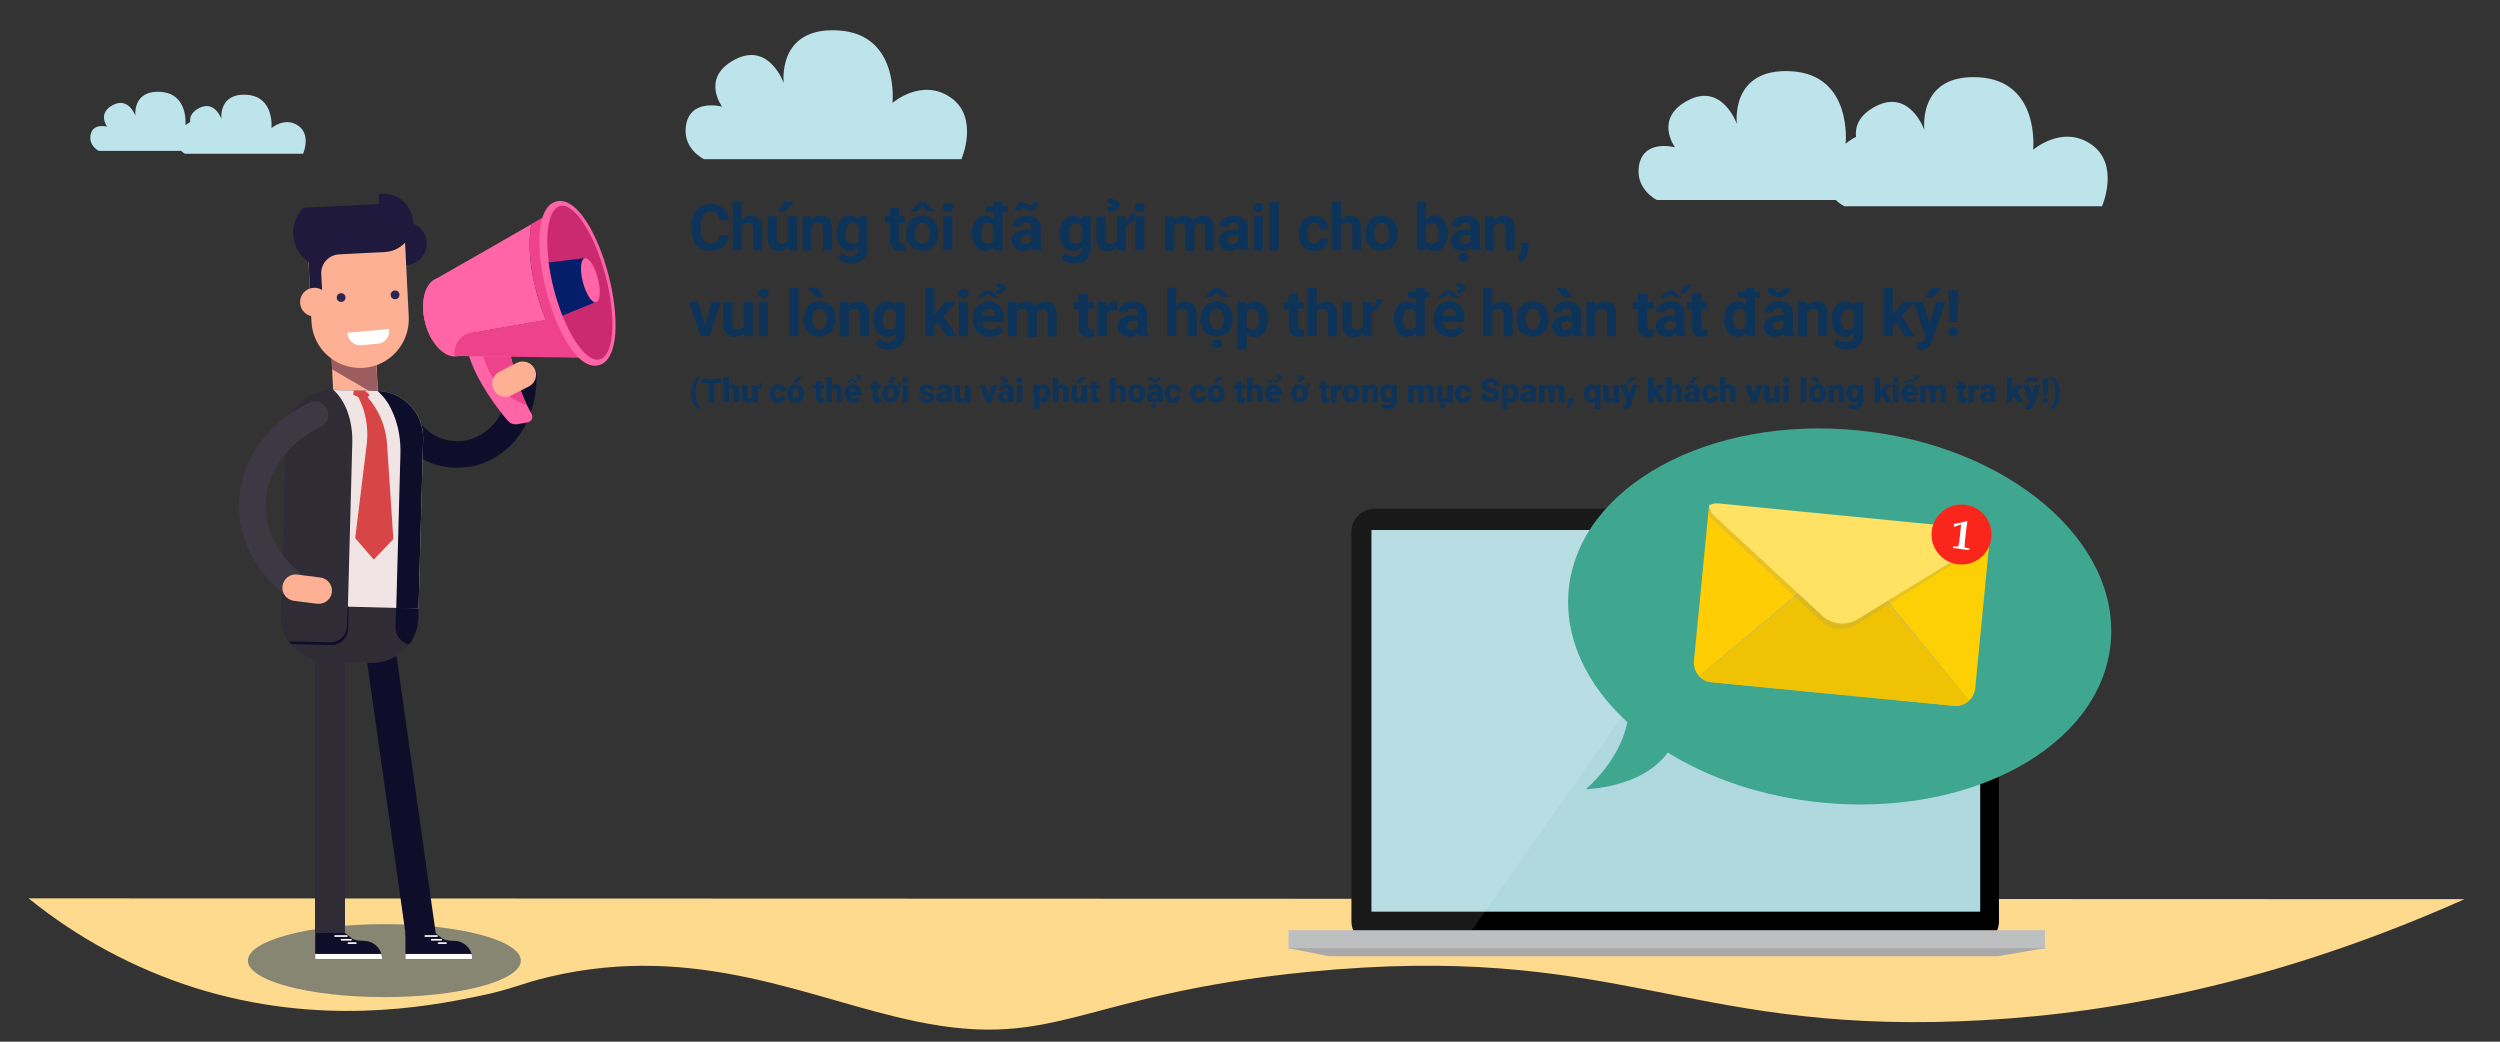<?xml version="1.0" encoding="utf-8"?>
<!-- Generator: Adobe Illustrator 21.0.0, SVG Export Plug-In . SVG Version: 6.00 Build 0)  -->
<svg version="1.1" id="Layer_1" xmlns="http://www.w3.org/2000/svg" xmlns:xlink="http://www.w3.org/1999/xlink" x="0px" y="0px"
	 viewBox="0 0 1200 500" style="enable-background:new 0 0 1200 500;" xml:space="preserve">
<rect x="0" y="0" width="1200" height="500" fill="#333333" stroke="none"/>
<style type="text/css">
	.st0{fill:#0E3359;}
	.st1{fill:#FEDA8E;}
	.st2{fill:#BDE4EB;}
	.st3{fill:#B0D9DF;}
	.st4{opacity:0.1;fill:#FFFFFF;enable-background:new    ;}
	.st5{fill:#BDBFC0;}
	.st6{fill:#A9A9A9;}
	.st7{fill:#3FA690;}
	.st8{fill:#FFCD04;}
	.st9{fill:#FCD004;}
	.st10{opacity:0.2;fill:#939598;enable-background:new    ;}
	.st11{fill:#EFC303;}
	.st12{fill:#FFE264;}
	.st13{fill:#FA261C;}
	.st14{fill:#FFFFFF;}
	.st15{opacity:0.5;fill:#0E3359;enable-background:new    ;}
	.st16{fill:#0E0E2B;}
	.st17{fill:#FDB094;}
	.st18{fill:#9B5D60;}
	.st19{fill:#1F193D;}
	.st20{fill:#2D2451;}
	.st21{fill:#2F2C35;}
	.st22{fill:#F0E5E4;}
	.st23{fill:#D84546;}
	.st24{fill:#3C3945;}
	.st25{fill:#FF65A7;}
	.st26{fill:#EE428C;}
	.st27{fill:#CC2A70;}
	.st28{fill:#041E6B;}
</style>
<title>mail</title>
<path class="st0" d="M349.8,112.8c-0.1,2.1-1,4.2-2.6,5.6c-1.8,1.4-4,2.1-6.2,2c-2.5,0.1-5-0.9-6.7-2.8c-1.6-1.9-2.4-4.5-2.4-7.8
	v-1.3c0-1.9,0.3-3.8,1.1-5.6c0.7-1.5,1.8-2.8,3.2-3.7c3.5-2,7.8-1.7,11,0.8c1.6,1.5,2.6,3.5,2.7,5.7h-4.6c0-1.1-0.4-2.3-1.2-3.1
	c-0.9-0.7-2-1.1-3.1-1c-1.3-0.1-2.6,0.5-3.4,1.6c-0.9,1.5-1.3,3.3-1.2,5v1.7c-0.1,1.8,0.2,3.6,1.1,5.2c0.8,1.1,2.1,1.7,3.4,1.7
	c1.1,0.1,2.3-0.3,3.1-1c0.8-0.8,1.2-1.9,1.2-3L349.8,112.8z"/>
<path class="st0" d="M356.1,105.6c1.1-1.3,2.7-2.1,4.4-2.1c3.6,0,5.4,2.1,5.4,6.2v10.5h-4.4v-10.4c0.1-0.7-0.2-1.5-0.6-2.1
	c-0.5-0.5-1.3-0.7-2-0.7c-1.1-0.1-2.2,0.5-2.8,1.5v11.6h-4.4V96.9h4.4V105.6z"/>
<path class="st0" d="M378.4,118.5c-1.1,1.3-2.8,2.1-4.5,2c-1.5,0.1-2.9-0.5-4-1.5c-1-1.2-1.5-2.8-1.4-4.4v-10.8h4.4v10.6
	c0,1.7,0.8,2.6,2.3,2.6c1.2,0.1,2.4-0.5,3.1-1.6v-11.6h4.4v16.4h-4.1L378.4,118.5z M376.4,96.9h4.8l-4.2,4.7h-3.6L376.4,96.9z"/>
<path class="st0" d="M389.4,103.8l0.1,1.9c1.1-1.4,2.9-2.3,4.7-2.2c1.5-0.1,2.9,0.4,3.9,1.5c0.9,1.3,1.4,2.9,1.3,4.6v10.6H395v-10.5
	c0.1-0.7-0.2-1.4-0.6-2c-0.6-0.5-1.3-0.7-2-0.6c-1.1-0.1-2.2,0.6-2.8,1.6v11.6h-4.4v-16.4H389.4z"/>
<path class="st0" d="M401.4,111.9c-0.1-2.2,0.5-4.3,1.8-6.1c1.1-1.5,2.9-2.4,4.8-2.3c1.6-0.1,3.2,0.6,4.2,1.8l0.2-1.5h4v15.8
	c0,1.3-0.3,2.6-1,3.7c-0.7,1.1-1.6,1.9-2.8,2.4c-1.3,0.6-2.7,0.9-4.1,0.8c-1.2,0-2.4-0.2-3.5-0.7c-1-0.4-1.9-1-2.6-1.8l1.9-2.7
	c1,1.2,2.5,1.9,4,1.8c1,0.1,2-0.3,2.7-0.9c0.7-0.7,1.1-1.7,1-2.6v-0.9c-1,1.1-2.5,1.8-4,1.7c-1.9,0-3.7-0.8-4.8-2.3
	c-1.3-1.8-1.9-3.9-1.8-6.1L401.4,111.9z M405.8,112.2c-0.1,1.2,0.2,2.5,0.9,3.5c0.5,0.8,1.5,1.3,2.5,1.3c1.2,0.1,2.3-0.5,2.9-1.5
	v-6.9c-0.6-1-1.7-1.6-2.8-1.5c-1,0-1.9,0.5-2.5,1.3C406,109.5,405.7,110.9,405.8,112.2L405.8,112.2z"/>
<path class="st0" d="M431.5,99.8v4h2.8v3.2h-2.8v8.2c0,0.5,0.1,0.9,0.4,1.3c0.4,0.3,0.9,0.4,1.3,0.4c0.4,0,0.9,0,1.3-0.1v3.3
	c-0.9,0.3-1.8,0.4-2.6,0.4c-3.1,0-4.6-1.6-4.7-4.7V107h-2.4v-3.2h2.4v-4L431.5,99.8z"/>
<path class="st0" d="M435,111.8c0-1.5,0.3-3,0.9-4.3c0.6-1.2,1.5-2.3,2.7-3c1.2-0.7,2.7-1,4.1-1c2-0.1,3.9,0.6,5.4,2
	c1.5,1.5,2.3,3.4,2.3,5.5v1.1c0.1,2.2-0.7,4.3-2.1,6c-3.2,3-8.1,3-11.3,0c-1.5-1.7-2.2-3.9-2.1-6.1V111.8z M448.5,101.2v0.2H445
	l-2.3-2.2l-2.3,2.2h-3.4v-0.2l4.5-4.2h2.6L448.5,101.2z M439.4,112.2c-0.1,1.3,0.2,2.5,0.9,3.6c1.1,1.4,3,1.6,4.4,0.6
	c0.2-0.2,0.4-0.4,0.6-0.6c0.7-1.2,1-2.5,0.9-3.9c0.1-1.2-0.2-2.5-0.9-3.6c-0.6-0.8-1.5-1.3-2.5-1.3c-1,0-1.9,0.4-2.5,1.3
	C439.6,109.5,439.3,110.8,439.4,112.2L439.4,112.2z"/>
<path class="st0" d="M452.5,99.6c0-0.6,0.2-1.2,0.7-1.6c1-0.8,2.5-0.8,3.6,0c0.9,0.9,0.9,2.3,0,3.3c-1,0.8-2.5,0.8-3.6,0
	C452.8,100.8,452.5,100.2,452.5,99.6z M457.2,120.2h-4.4v-16.4h4.4V120.2z"/>
<path class="st0" d="M483.7,101.8h-2.4v18.4h-4l-0.2-1.7c-1,1.3-2.6,2-4.2,2c-1.8,0-3.6-0.8-4.6-2.3c-1.3-1.9-1.9-4.1-1.8-6.3
	c-0.1-2.2,0.5-4.3,1.7-6.1c1.1-1.5,2.9-2.3,4.7-2.3c1.5-0.1,3,0.6,4,1.8v-3.5h-3.8V99h3.8v-2h4.4v2h2.4L483.7,101.8z M471,112.2
	c-0.1,1.2,0.2,2.5,0.8,3.5c0.5,0.8,1.4,1.3,2.3,1.2c1.2,0.1,2.4-0.6,2.9-1.7v-6.5c-0.5-1.1-1.6-1.8-2.8-1.7
	C472.1,107.1,471,108.8,471,112.2z"/>
<path class="st0" d="M495.7,120.2c-0.2-0.5-0.4-1-0.4-1.5c-1,1.2-2.6,1.8-4.1,1.8c-1.5,0.1-2.9-0.4-4-1.4c-1-0.9-1.6-2.2-1.6-3.5
	c-0.1-1.6,0.6-3.1,1.9-4c1.7-1,3.6-1.5,5.6-1.4h2v-0.9c0-0.7-0.2-1.3-0.6-1.8c-0.5-0.5-1.2-0.7-1.8-0.7c-0.6,0-1.2,0.2-1.7,0.5
	c-0.4,0.4-0.7,0.9-0.6,1.4h-4.4c0-0.9,0.3-1.9,0.9-2.6c0.6-0.8,1.5-1.5,2.5-1.9c1.1-0.5,2.4-0.7,3.6-0.7c1.7-0.1,3.4,0.4,4.8,1.5
	c1.2,1.1,1.9,2.7,1.8,4.3v7.1c-0.1,1.2,0.2,2.4,0.6,3.5v0.3L495.7,120.2z M498.5,97.1c0,1-0.3,2.1-1,2.9c-0.6,0.7-1.5,1.2-2.4,1.2
	c-0.3,0-0.7,0-1-0.1c-0.4-0.1-0.8-0.3-1.2-0.6c-0.4-0.2-0.7-0.4-1.1-0.5c-0.2-0.1-0.5-0.1-0.8-0.1c-0.3,0-0.7,0.1-0.9,0.4
	c-0.3,0.3-0.4,0.7-0.4,1.1l-2.5-0.2c0-1,0.3-2.1,1-2.9c0.6-0.7,1.5-1.2,2.4-1.2c0.3,0,0.6,0,0.9,0.1c0.4,0.2,0.9,0.3,1.3,0.6
	c0.4,0.2,0.8,0.4,1.3,0.5c0.2,0.1,0.5,0.1,0.7,0.1c0.3,0,0.7-0.1,0.9-0.4c0.2-0.3,0.4-0.7,0.3-1.1L498.5,97.1z M492,117.1
	c0.6,0,1.2-0.1,1.8-0.4c0.5-0.3,0.9-0.7,1.2-1.2v-2.8h-1.6c-2.2,0-3.4,0.8-3.5,2.3v0.3c0,0.5,0.2,1,0.6,1.3
	C490.9,117,491.5,117.2,492,117.1L492,117.1z"/>
<path class="st0" d="M508.6,111.9c-0.1-2.2,0.5-4.3,1.8-6.1c1.1-1.5,2.9-2.4,4.8-2.3c1.6-0.1,3.2,0.6,4.2,1.8l0.2-1.5h4v15.8
	c0,1.3-0.3,2.6-1,3.7c-0.7,1.1-1.6,1.9-2.8,2.4c-1.3,0.6-2.7,0.9-4.2,0.8c-1.2,0-2.4-0.2-3.5-0.7c-1-0.4-1.9-1-2.6-1.8l1.9-2.7
	c1,1.2,2.5,1.9,4,1.8c1,0.1,2-0.3,2.7-0.9c0.7-0.7,1.1-1.7,1-2.6v-0.9c-1,1.1-2.5,1.8-4,1.7c-1.9,0-3.7-0.8-4.8-2.3
	c-1.3-1.8-1.9-3.9-1.8-6.1L508.6,111.9z M513,112.2c-0.1,1.2,0.2,2.5,0.9,3.5c0.5,0.8,1.5,1.3,2.5,1.3c1.2,0.1,2.3-0.5,2.9-1.5v-6.9
	c-0.6-1-1.7-1.6-2.8-1.5c-1,0-1.9,0.5-2.5,1.3C513.2,109.5,512.9,110.9,513,112.2L513,112.2z"/>
<path class="st0" d="M544.9,102.4c0.1,1.4-0.3,2.9-1.1,4.1c-0.9,1-2.1,1.5-3.4,1.6v12.2h-4.1l-0.1-1.7c-1.1,1.3-2.8,2.1-4.5,2
	c-1.5,0.1-2.9-0.5-4-1.5c-1-1.2-1.5-2.8-1.4-4.4v-10.8h4.4v10.6c0,1.7,0.8,2.6,2.3,2.6c1.2,0.1,2.4-0.5,3.1-1.6v-11.6h4.4v2.1
	c0.6-0.1,1.1-0.4,1.5-0.9c0.3-0.8,0.5-1.7,0.4-2.6L544.9,102.4z M531.8,101.4l-0.2-2c0.5,0,1.1-0.1,1.6-0.3c0.3-0.1,0.5-0.4,0.5-0.7
	c0-0.7-0.7-1-2.2-1l0.1-2c1.5-0.1,2.9,0.2,4.3,0.8c0.9,0.4,1.4,1.2,1.5,2.2c0,0.6-0.2,1.1-0.6,1.5c-0.5,0.4-1,0.7-1.7,0.7v1
	L531.8,101.4z"/>
<path class="st0" d="M544.6,99.6c0-0.6,0.2-1.2,0.7-1.6c1-0.8,2.5-0.8,3.6,0c0.9,0.9,0.9,2.3,0,3.3c-1,0.8-2.5,0.8-3.6,0
	C544.9,100.8,544.6,100.2,544.6,99.6z M549.3,120.2h-4.4v-16.4h4.4V120.2z"/>
<path class="st0" d="M563.5,103.8l0.1,1.8c1.1-1.4,2.9-2.2,4.7-2.1c1.8-0.2,3.6,0.8,4.3,2.5c1.1-1.6,3-2.6,4.9-2.5
	c1.5-0.1,3,0.4,4,1.6c1,1.4,1.4,3,1.3,4.7v10.5h-4.4v-10.5c0.1-0.7-0.1-1.4-0.5-2c-0.5-0.5-1.2-0.7-1.9-0.6
	c-1.2-0.1-2.3,0.7-2.7,1.9v11.3h-4.4v-10.5c0.1-0.7-0.1-1.5-0.6-2.1c-0.5-0.5-1.2-0.7-1.9-0.6c-1.1-0.1-2.2,0.5-2.7,1.5v11.6h-4.4
	v-16.4H563.5z"/>
<path class="st0" d="M595,120.2c-0.2-0.5-0.4-1-0.4-1.5c-1,1.2-2.6,1.8-4.1,1.8c-1.5,0.1-2.9-0.4-4-1.4c-1-0.9-1.6-2.2-1.6-3.5
	c-0.1-1.6,0.6-3.1,1.9-4c1.7-1,3.6-1.5,5.6-1.4h2v-0.9c0-0.7-0.2-1.3-0.6-1.8c-0.5-0.5-1.2-0.7-1.8-0.7c-0.6,0-1.2,0.2-1.7,0.5
	c-0.4,0.4-0.7,0.9-0.6,1.4h-4.4c0-0.9,0.3-1.9,0.9-2.6c0.6-0.8,1.5-1.5,2.5-1.9c1.1-0.5,2.4-0.7,3.6-0.7c1.7-0.1,3.4,0.4,4.8,1.5
	c1.2,1.1,1.9,2.7,1.8,4.3v7.1c-0.1,1.2,0.2,2.4,0.7,3.5v0.3L595,120.2z M591.4,117.2c0.6,0,1.2-0.1,1.8-0.4c0.5-0.3,0.9-0.7,1.2-1.2
	v-2.8h-1.6c-2.2,0-3.4,0.8-3.5,2.3v0.3c0,0.5,0.2,1,0.6,1.3C590.3,117,590.9,117.2,591.4,117.2L591.4,117.2z"/>
<path class="st0" d="M601.5,99.6c0-0.6,0.2-1.2,0.7-1.6c1-0.8,2.5-0.8,3.6,0c0.9,0.9,0.9,2.3,0,3.3c-1,0.8-2.5,0.8-3.6,0
	C601.8,100.8,601.5,100.2,601.5,99.6z M606.2,120.2h-4.4v-16.4h4.4V120.2z"/>
<path class="st0" d="M613.8,120.2h-4.4V96.9h4.4V120.2z"/>
<path class="st0" d="M630.7,117c0.7,0,1.4-0.2,2-0.7c0.5-0.4,0.8-1.1,0.8-1.8h4.1c0,1.1-0.3,2.1-0.9,3c-0.6,0.9-1.4,1.7-2.4,2.2
	c-1.1,0.5-2.2,0.8-3.4,0.8c-2.1,0.1-4.1-0.7-5.5-2.2c-1.4-1.7-2.1-3.9-2-6.2v-0.3c-0.1-2.2,0.6-4.3,2-6c1.4-1.5,3.4-2.4,5.5-2.3
	c1.8-0.1,3.6,0.5,4.9,1.8c1.3,1.2,1.9,2.9,1.9,4.7h-4.1c0-0.8-0.3-1.5-0.8-2.1c-1.2-1.1-3-1.1-4.1,0.1c-0.1,0.1-0.1,0.1-0.2,0.2
	c-0.6,1.1-0.9,2.4-0.8,3.6v0.5c-0.1,1.3,0.2,2.5,0.8,3.6C628.9,116.6,629.8,117,630.7,117z"/>
<path class="st0" d="M643.7,105.6c1.1-1.3,2.7-2.1,4.4-2.1c3.6,0,5.4,2.1,5.4,6.2v10.5h-4.4v-10.4c0.1-0.7-0.2-1.5-0.6-2.1
	c-0.5-0.5-1.3-0.7-2-0.7c-1.1-0.1-2.2,0.5-2.8,1.5v11.6h-4.4V96.9h4.4L643.7,105.6z"/>
<path class="st0" d="M655.5,111.8c0-1.5,0.3-3,0.9-4.3c0.6-1.2,1.5-2.3,2.7-3c1.2-0.7,2.7-1,4.1-1c2-0.1,3.9,0.6,5.4,2
	c1.5,1.5,2.3,3.4,2.3,5.5v1.1c0.1,2.2-0.7,4.3-2.1,6c-3.2,3-8.1,3-11.3,0c-1.5-1.7-2.2-3.9-2.1-6.2L655.5,111.8z M659.8,112.2
	c-0.1,1.3,0.2,2.5,0.9,3.6c1.1,1.4,3,1.6,4.4,0.6c0.2-0.2,0.4-0.4,0.6-0.6c0.7-1.2,1-2.5,0.9-3.9c0.1-1.2-0.2-2.5-0.9-3.6
	c-0.6-0.8-1.5-1.3-2.5-1.3c-1,0-1.9,0.4-2.5,1.3C660,109.4,659.7,110.8,659.8,112.2z"/>
<path class="st0" d="M694.9,112.2c0.1,2.2-0.5,4.3-1.7,6.1c-1.1,1.5-2.9,2.3-4.7,2.2c-1.7,0.1-3.2-0.7-4.3-2l-0.2,1.7h-3.9V96.9h4.4
	v8.3c1-1.2,2.5-1.8,4-1.8c1.8-0.1,3.6,0.7,4.7,2.2c1.2,1.8,1.8,4,1.7,6.2L694.9,112.2z M690.5,111.8c0.1-1.3-0.2-2.5-0.8-3.6
	c-0.5-0.8-1.4-1.2-2.3-1.1c-1.2-0.1-2.4,0.6-2.9,1.7v6.5c0.5,1.1,1.7,1.8,2.9,1.7c1.3,0.1,2.5-0.8,2.8-2.1
	C690.5,113.9,690.6,112.9,690.5,111.8L690.5,111.8z"/>
<path class="st0" d="M706.5,120.2c-0.2-0.5-0.4-1-0.4-1.5c-1,1.2-2.6,1.8-4.1,1.8c-1.5,0.1-2.9-0.4-4-1.4c-1-0.9-1.6-2.2-1.6-3.5
	c-0.1-1.6,0.6-3.1,1.9-4c1.7-1,3.6-1.5,5.6-1.4h2v-0.9c0-0.7-0.2-1.3-0.6-1.8c-0.5-0.5-1.2-0.7-1.8-0.7c-0.6,0-1.2,0.2-1.7,0.5
	c-0.4,0.4-0.7,0.9-0.6,1.4h-4.4c0-0.9,0.3-1.9,0.9-2.6c0.6-0.8,1.5-1.5,2.5-1.9c1.1-0.5,2.4-0.7,3.6-0.7c1.7-0.1,3.4,0.4,4.8,1.5
	c1.2,1.1,1.9,2.7,1.8,4.3v7.1c-0.1,1.2,0.2,2.4,0.7,3.5v0.3L706.5,120.2z M700,123.5c0-0.6,0.2-1.1,0.7-1.5c1-0.8,2.5-0.8,3.5,0
	c0.4,0.4,0.7,0.9,0.7,1.5c0,0.6-0.2,1.1-0.7,1.5c-0.5,0.4-1.1,0.6-1.8,0.6c-0.6,0-1.3-0.2-1.8-0.6C700.3,124.6,700,124.1,700,123.5
	L700,123.5z M702.8,117.2c0.6,0,1.2-0.1,1.8-0.4c0.5-0.3,0.9-0.7,1.2-1.2v-2.8h-1.6c-2.2,0-3.4,0.8-3.5,2.3v0.3c0,0.5,0.2,1,0.6,1.3
	C701.7,117,702.3,117.2,702.8,117.2z"/>
<path class="st0" d="M717,103.8l0.1,1.9c1.1-1.4,2.9-2.3,4.7-2.2c1.5-0.1,2.9,0.4,3.9,1.5c0.9,1.3,1.4,2.9,1.3,4.6v10.6h-4.4v-10.5
	c0.1-0.7-0.2-1.4-0.6-2c-0.6-0.5-1.3-0.7-2-0.6c-1.1-0.1-2.2,0.6-2.8,1.6v11.6h-4.4v-16.4H717z"/>
<path class="st0" d="M730.8,125.7l-2.3-1.2l0.5-1c0.6-1.1,1-2.4,1-3.7v-3.4h3.7v3c0,1.2-0.3,2.3-0.8,3.4
	C732.4,123.9,731.7,124.9,730.8,125.7z"/>
<path class="st0" d="M338.4,156l3-11h4.6l-5.5,16.4h-4.2l-5.6-16.4h4.6L338.4,156z"/>
<path class="st0" d="M357.1,159.7c-1.1,1.3-2.8,2.1-4.5,2c-1.5,0.1-2.9-0.5-4-1.5c-1-1.2-1.5-2.8-1.4-4.4V145h4.4v10.6
	c0,1.7,0.8,2.6,2.3,2.6c1.2,0.1,2.4-0.5,3.1-1.6V145h4.4v16.4h-4.1L357.1,159.7z"/>
<path class="st0" d="M364,140.8c0-0.6,0.2-1.2,0.7-1.6c1-0.8,2.5-0.8,3.6,0c0.9,0.9,0.9,2.3,0,3.3c-1,0.8-2.5,0.8-3.6,0
	C364.2,142,364,141.4,364,140.8z M368.6,161.4h-4.4V145h4.4V161.4z"/>
<path class="st0" d="M383.3,161.4h-4.4v-23.3h4.4V161.4z"/>
<path class="st0" d="M385.6,153c0-1.5,0.3-3,0.9-4.3c0.6-1.2,1.5-2.3,2.7-3c1.2-0.7,2.7-1,4.1-1c2-0.1,3.9,0.6,5.4,2
	c1.5,1.5,2.3,3.4,2.3,5.5v1.1c0.1,2.2-0.7,4.3-2.1,6c-3.2,3-8.1,3-11.3,0c-1.5-1.7-2.2-3.9-2.1-6.2L385.6,153z M395.5,142.8h-3.6
	l-4.2-4.7h4.8L395.5,142.8z M390,153.4c-0.1,1.3,0.2,2.5,0.9,3.6c1.1,1.4,3,1.6,4.4,0.6c0.2-0.2,0.4-0.4,0.6-0.6
	c0.7-1.2,1-2.5,0.9-3.9c0.1-1.2-0.2-2.5-0.9-3.6c-0.6-0.8-1.5-1.3-2.5-1.3c-1,0-1.9,0.4-2.5,1.3C390.2,150.6,389.9,152,390,153.4z"
	/>
<path class="st0" d="M407.2,145l0.1,1.9c1.1-1.4,2.9-2.3,4.7-2.2c1.5-0.1,2.9,0.4,3.9,1.5c0.9,1.3,1.4,2.9,1.3,4.6v10.6h-4.4v-10.5
	c0.1-0.7-0.2-1.4-0.6-2c-0.6-0.5-1.3-0.7-2-0.6c-1.1-0.1-2.2,0.6-2.8,1.6v11.6h-4.4V145H407.2z"/>
<path class="st0" d="M419.3,153.1c-0.1-2.2,0.5-4.3,1.8-6.1c1.1-1.5,2.9-2.4,4.8-2.3c1.6-0.1,3.2,0.6,4.2,1.9l0.2-1.5h4v15.8
	c0,1.3-0.3,2.6-1,3.7c-0.7,1.1-1.6,1.9-2.8,2.4c-1.3,0.6-2.7,0.9-4.1,0.8c-1.2,0-2.4-0.2-3.5-0.7c-1-0.4-1.9-1-2.6-1.9l1.9-2.7
	c1,1.2,2.5,1.9,4,1.8c1,0.1,2-0.3,2.7-0.9c0.7-0.7,1.1-1.7,1-2.6V160c-1,1.1-2.5,1.8-4,1.7c-1.9,0-3.7-0.8-4.8-2.3
	c-1.3-1.8-1.9-3.9-1.8-6.1L419.3,153.1z M423.7,153.4c-0.1,1.2,0.2,2.5,0.9,3.5c0.5,0.8,1.5,1.3,2.5,1.3c1.2,0.1,2.3-0.5,2.9-1.5
	v-6.9c-0.6-1-1.7-1.6-2.8-1.5c-1,0-1.9,0.5-2.5,1.3C423.9,150.7,423.6,152.1,423.7,153.4L423.7,153.4z"/>
<path class="st0" d="M450.1,154.8l-1.6,1.6v5h-4.4v-23.3h4.4V151l0.9-1.1l4.2-4.9h5.3l-5.9,6.8l6.4,9.6h-5L450.1,154.8z"/>
<path class="st0" d="M460,140.8c0-0.6,0.2-1.2,0.7-1.6c1-0.8,2.5-0.8,3.6,0c0.9,0.9,0.9,2.3,0,3.3c-1,0.8-2.5,0.8-3.6,0
	C460.2,142,460,141.4,460,140.8z M464.6,161.4h-4.4V145h4.4V161.4z"/>
<path class="st0" d="M475.2,161.7c-2.2,0.1-4.3-0.7-5.9-2.2c-1.5-1.6-2.4-3.7-2.3-5.9v-0.4c0-1.5,0.3-3,1-4.4c0.6-1.2,1.5-2.3,2.7-3
	c1.2-0.7,2.6-1.1,4-1.1c2-0.1,3.9,0.7,5.3,2.1c1.4,1.7,2.1,3.8,1.9,6v1.8h-10.5c0.1,1,0.6,1.9,1.3,2.6c0.7,0.7,1.7,1,2.7,1
	c1.6,0.1,3-0.6,4-1.8l2.1,2.4c-0.7,0.9-1.6,1.7-2.7,2.2C477.8,161.5,476.5,161.7,475.2,161.7z M479.7,142.9h-3.1l-2.4-2l-2.4,2h-3.1
	l4.2-3.5h2.6L479.7,142.9z M474.7,148.2c-0.8,0-1.6,0.3-2.1,0.9c-0.6,0.7-0.9,1.6-1,2.5h6.1v-0.4c0-0.8-0.2-1.6-0.8-2.3
	C476.3,148.5,475.5,148.2,474.7,148.2L474.7,148.2z M478.4,141l-0.2-1.7c0.5,0,0.9-0.1,1.4-0.2c0.2-0.1,0.4-0.3,0.4-0.6
	c0-0.6-0.6-0.9-1.8-0.9l0.1-1.7c1.1-0.1,2.3,0.2,3.3,0.7c0.7,0.3,1.1,1.1,1.1,1.8c0,0.5-0.2,0.9-0.5,1.2c-0.4,0.4-0.9,0.6-1.4,0.6
	v0.8L478.4,141z"/>
<path class="st0" d="M487.9,145l0.1,1.8c1.1-1.4,2.9-2.2,4.7-2.1c1.8-0.2,3.6,0.8,4.3,2.5c1.1-1.6,3-2.6,4.9-2.5
	c1.5-0.1,3,0.4,4,1.6c1,1.4,1.4,3,1.3,4.7v10.5h-4.4v-10.4c0.1-0.7-0.1-1.4-0.5-2c-0.5-0.5-1.2-0.7-1.9-0.6
	c-1.2-0.1-2.3,0.7-2.7,1.9v11.3h-4.4V151c0.1-0.7-0.1-1.5-0.6-2.1c-0.5-0.5-1.2-0.7-1.9-0.6c-1.1-0.1-2.2,0.5-2.7,1.5v11.6h-4.4V145
	H487.9z"/>
<path class="st0" d="M522.3,141v4h2.8v3.2h-2.8v8.2c0,0.5,0.1,0.9,0.3,1.3c0.4,0.3,0.9,0.4,1.3,0.4c0.4,0,0.9,0,1.3-0.1v3.3
	c-0.9,0.3-1.8,0.4-2.7,0.4c-3.1,0-4.6-1.6-4.7-4.6v-8.8h-2.4V145h2.4v-4H522.3z"/>
<path class="st0" d="M536.2,149.1c-0.5-0.1-1-0.1-1.6-0.1c-1.7,0-2.7,0.6-3.3,1.7v10.7H527V145h4.1l0.1,2c0.7-1.4,2.1-2.3,3.7-2.3
	c0.5,0,0.9,0.1,1.4,0.2L536.2,149.1z"/>
<path class="st0" d="M546.7,161.4c-0.2-0.5-0.4-1-0.4-1.5c-1,1.2-2.6,1.8-4.1,1.8c-1.5,0.1-2.9-0.4-4-1.4c-1-0.9-1.6-2.2-1.6-3.5
	c-0.1-1.6,0.6-3.1,1.9-4c1.7-1,3.6-1.5,5.6-1.4h2v-0.9c0-0.7-0.2-1.3-0.6-1.8c-0.5-0.5-1.2-0.7-1.8-0.7c-0.6,0-1.2,0.2-1.7,0.5
	c-0.4,0.4-0.7,0.9-0.6,1.4h-4.4c0-0.9,0.3-1.9,0.9-2.6c0.6-0.8,1.5-1.5,2.5-1.9c1.1-0.5,2.4-0.7,3.6-0.7c1.7-0.1,3.4,0.4,4.8,1.5
	c1.2,1.1,1.9,2.7,1.8,4.3v7.1c-0.1,1.2,0.2,2.4,0.7,3.5v0.3H546.7z M543.1,158.4c0.6,0,1.2-0.1,1.8-0.4c0.5-0.3,0.9-0.7,1.2-1.2V154
	h-1.6c-2.2,0-3.4,0.8-3.5,2.3v0.3c0,0.5,0.2,1,0.6,1.4C541.9,158.2,542.5,158.4,543.1,158.4L543.1,158.4z"/>
<path class="st0" d="M564.6,146.8c1.1-1.3,2.7-2.1,4.4-2.1c3.6,0,5.4,2.1,5.4,6.2v10.5H570V151c0.1-0.7-0.2-1.5-0.6-2.1
	c-0.5-0.5-1.3-0.7-2-0.7c-1.1-0.1-2.2,0.5-2.8,1.5v11.6h-4.4v-23.2h4.4L564.6,146.8z"/>
<path class="st0" d="M576.3,153c0-1.5,0.3-3,0.9-4.3c0.6-1.2,1.5-2.3,2.7-3c1.2-0.7,2.7-1,4.1-1c2-0.1,3.9,0.6,5.4,2
	c1.5,1.5,2.3,3.4,2.3,5.5v1.1c0.1,2.2-0.7,4.3-2.1,6c-3.2,3-8.1,3-11.3,0c-1.5-1.7-2.2-3.9-2.1-6.2L576.3,153z M589.9,142.3v0.2
	h-3.5l-2.3-2.2l-2.3,2.2h-3.4v-0.2l4.5-4.2h2.5L589.9,142.3z M580.7,153.3c-0.1,1.3,0.2,2.5,0.9,3.6c1.1,1.4,3,1.6,4.4,0.6
	c0.2-0.2,0.4-0.4,0.6-0.6c0.7-1.2,1-2.5,0.9-3.9c0.1-1.2-0.2-2.5-0.9-3.6c-0.6-0.8-1.5-1.3-2.5-1.3c-1,0-1.9,0.4-2.5,1.3
	C580.9,150.6,580.6,152,580.7,153.3L580.7,153.3z M581.6,165c0-0.6,0.2-1.1,0.7-1.5c1-0.8,2.5-0.8,3.5,0c0.4,0.4,0.7,0.9,0.7,1.5
	c0,0.6-0.2,1.1-0.7,1.5c-0.5,0.4-1.1,0.6-1.8,0.6c-0.6,0-1.3-0.2-1.8-0.6C581.9,166.1,581.6,165.6,581.6,165L581.6,165z"/>
<path class="st0" d="M608.7,153.4c0.1,2.2-0.5,4.3-1.7,6.1c-1.1,1.5-2.8,2.3-4.6,2.3c-1.5,0.1-3-0.6-4-1.7v7.7H594V145h4l0.2,1.6
	c1-1.3,2.5-2,4.2-1.9c1.8-0.1,3.6,0.8,4.7,2.2c1.2,1.8,1.8,4,1.7,6.2L608.7,153.4z M604.3,153c0.1-1.2-0.2-2.5-0.8-3.5
	c-0.5-0.8-1.4-1.3-2.3-1.2c-1.2-0.1-2.3,0.5-2.8,1.6v6.7c0.5,1.1,1.7,1.7,2.9,1.6C603.3,158.2,604.3,156.4,604.3,153z"/>
<path class="st0" d="M623.1,141v4h2.8v3.2h-2.8v8.2c0,0.5,0.1,0.9,0.3,1.3c0.4,0.3,0.9,0.4,1.3,0.4c0.4,0,0.9,0,1.3-0.1v3.3
	c-0.9,0.3-1.8,0.4-2.7,0.4c-3.1,0-4.6-1.6-4.7-4.6v-8.8h-2.4V145h2.4v-4H623.1z"/>
<path class="st0" d="M632,146.8c1.1-1.3,2.7-2.1,4.4-2.1c3.6,0,5.4,2.1,5.4,6.2v10.5h-4.4V151c0.1-0.7-0.2-1.5-0.6-2.1
	c-0.5-0.5-1.3-0.7-2-0.7c-1.1-0.1-2.2,0.5-2.8,1.5v11.6h-4.4v-23.2h4.4V146.8z"/>
<path class="st0" d="M663,143.6c0.1,1.4-0.3,2.9-1.1,4.1c-0.9,1-2.1,1.5-3.4,1.6v12.2h-4.1l-0.1-1.7c-1.1,1.3-2.8,2.1-4.5,2
	c-1.5,0.1-2.9-0.5-4-1.5c-1-1.2-1.5-2.8-1.4-4.4V145h4.4v10.6c0,1.7,0.8,2.6,2.3,2.6c1.2,0.1,2.4-0.5,3.1-1.6V145h4.4v2.1
	c0.6-0.1,1.1-0.4,1.5-0.9c0.3-0.8,0.5-1.7,0.4-2.6L663,143.6z"/>
<path class="st0" d="M686.3,143h-2.4v18.4h-4l-0.2-1.7c-1,1.3-2.6,2-4.2,2c-1.8,0-3.6-0.8-4.6-2.3c-1.3-1.9-1.9-4.1-1.8-6.3
	c-0.1-2.2,0.5-4.3,1.7-6.1c1.1-1.5,2.9-2.3,4.7-2.3c1.5-0.1,3,0.6,4,1.8V143h-3.8v-2.8h3.8v-2h4.4v2h2.4L686.3,143z M673.5,153.4
	c-0.1,1.2,0.2,2.5,0.8,3.5c0.5,0.8,1.4,1.3,2.3,1.2c1.2,0.1,2.4-0.6,2.9-1.7V150c-0.5-1.1-1.6-1.8-2.8-1.7
	C674.6,148.3,673.5,150,673.5,153.4z"/>
<path class="st0" d="M696.3,161.7c-2.2,0.1-4.3-0.7-5.9-2.2c-1.5-1.6-2.4-3.7-2.3-5.9v-0.4c0-1.5,0.3-3,1-4.4c0.6-1.2,1.5-2.3,2.7-3
	c1.2-0.7,2.6-1.1,4-1.1c2-0.1,3.9,0.7,5.3,2.1c1.4,1.7,2.1,3.8,1.9,6v1.8h-10.5c0.1,1,0.6,1.9,1.3,2.6c0.7,0.7,1.7,1,2.7,1
	c1.6,0.1,3-0.6,4-1.8l2.2,2.4c-0.7,0.9-1.6,1.7-2.7,2.2C698.9,161.5,697.6,161.7,696.3,161.7z M700.8,142.9h-3.1l-2.4-2l-2.4,2h-3.1
	l4.2-3.5h2.6L700.8,142.9z M695.8,148.2c-0.8,0-1.6,0.3-2.1,0.9c-0.6,0.7-0.9,1.6-1,2.5h6.1v-0.4c0-0.8-0.2-1.6-0.8-2.3
	C697.4,148.5,696.6,148.2,695.8,148.2L695.8,148.2z M699.4,141l-0.2-1.7c0.5,0,0.9-0.1,1.3-0.2c0.2-0.1,0.4-0.3,0.4-0.6
	c0-0.6-0.6-0.9-1.8-0.9l0.1-1.7c1.1-0.1,2.3,0.2,3.3,0.7c0.7,0.3,1.1,1.1,1.1,1.8c0,0.5-0.2,0.9-0.5,1.2c-0.4,0.4-0.9,0.6-1.4,0.6
	v0.8L699.4,141z"/>
<path class="st0" d="M716.3,146.8c1.1-1.3,2.7-2.1,4.4-2.1c3.6,0,5.4,2.1,5.4,6.2v10.5h-4.4V151c0.1-0.7-0.2-1.5-0.6-2.1
	c-0.5-0.5-1.3-0.7-2-0.7c-1.1-0.1-2.2,0.5-2.8,1.5v11.6h-4.4v-23.2h4.4L716.3,146.8z"/>
<path class="st0" d="M728,153c0-1.5,0.3-3,0.9-4.3c0.6-1.2,1.5-2.3,2.7-3c1.2-0.7,2.7-1,4.1-1c2-0.1,3.9,0.6,5.4,2
	c1.5,1.5,2.3,3.4,2.3,5.5v1.1c0.1,2.2-0.7,4.3-2.1,6c-3.2,3-8.1,3-11.3,0c-1.5-1.7-2.2-3.9-2.1-6.2L728,153z M732.4,153.3
	c-0.1,1.3,0.2,2.5,0.9,3.6c1.1,1.4,3,1.6,4.4,0.6c0.2-0.2,0.4-0.4,0.6-0.6c0.7-1.2,1-2.5,0.9-3.9c0.1-1.2-0.2-2.5-0.9-3.6
	c-0.6-0.8-1.5-1.3-2.5-1.3c-1,0-1.9,0.4-2.5,1.3C732.6,150.6,732.3,152,732.4,153.3L732.4,153.3z"/>
<path class="st0" d="M755.1,161.4c-0.2-0.5-0.4-1-0.4-1.5c-1,1.2-2.6,1.8-4.1,1.8c-1.5,0.1-2.9-0.4-4-1.4c-1-0.9-1.6-2.2-1.6-3.5
	c-0.1-1.6,0.6-3.1,1.9-4c1.7-1,3.6-1.5,5.6-1.4h2v-0.9c0-0.7-0.2-1.3-0.6-1.8c-0.5-0.5-1.2-0.7-1.8-0.7c-0.6,0-1.2,0.2-1.7,0.5
	c-0.4,0.4-0.7,0.9-0.6,1.4h-4.4c0-0.9,0.3-1.9,0.9-2.6c0.6-0.8,1.5-1.5,2.5-1.9c1.1-0.5,2.4-0.7,3.6-0.7c1.7-0.1,3.4,0.4,4.8,1.5
	c1.2,1.1,1.9,2.7,1.8,4.3v7.1c-0.1,1.2,0.2,2.4,0.7,3.5v0.3H755.1z M754.5,142.8h-3.6l-4.2-4.7h4.8L754.5,142.8z M751.5,158.4
	c0.6,0,1.2-0.1,1.8-0.4c0.5-0.3,0.9-0.7,1.2-1.2v-2.8h-1.6c-2.2,0-3.4,0.8-3.5,2.3v0.3c0,0.5,0.2,1,0.6,1.4
	C750.4,158.2,750.9,158.4,751.5,158.4L751.5,158.4z"/>
<path class="st0" d="M765.7,145l0.1,1.9c1.1-1.4,2.9-2.3,4.7-2.2c1.5-0.1,2.9,0.4,3.9,1.5c0.9,1.3,1.4,2.9,1.3,4.6v10.6h-4.4v-10.5
	c0.1-0.7-0.2-1.4-0.6-2c-0.6-0.5-1.3-0.7-2-0.6c-1.1-0.1-2.2,0.6-2.8,1.6v11.6h-4.4V145H765.7z"/>
<path class="st0" d="M790.7,141v4h2.8v3.2h-2.8v8.2c0,0.5,0.1,0.9,0.3,1.3c0.4,0.3,0.9,0.4,1.3,0.4c0.4,0,0.9,0,1.3-0.1v3.3
	c-0.9,0.3-1.8,0.4-2.7,0.4c-3.1,0-4.6-1.6-4.7-4.6v-8.8h-2.4V145h2.4v-4H790.7z"/>
<path class="st0" d="M804.8,161.4c-0.2-0.5-0.4-1-0.4-1.5c-1,1.2-2.6,1.8-4.1,1.8c-1.5,0.1-2.9-0.4-4-1.4c-1-0.9-1.6-2.2-1.6-3.5
	c-0.1-1.6,0.6-3.1,1.9-4c1.7-1,3.6-1.5,5.6-1.4h2v-0.9c0-0.7-0.2-1.3-0.6-1.8c-0.5-0.5-1.2-0.7-1.8-0.7c-0.6,0-1.2,0.2-1.7,0.5
	c-0.4,0.4-0.7,0.9-0.6,1.4H795c0-0.9,0.3-1.9,0.9-2.6c0.6-0.8,1.5-1.5,2.5-1.9c1.1-0.5,2.4-0.7,3.6-0.7c1.7-0.1,3.4,0.4,4.8,1.5
	c1.2,1.1,1.9,2.7,1.8,4.3v7.1c-0.1,1.2,0.2,2.4,0.7,3.5v0.3H804.8z M800.7,139.4h2.5l4.3,3.5h-3.3l-2.2-1.9l-2.3,1.9h-3.3
	L800.7,139.4z M801.2,158.4c0.6,0,1.2-0.1,1.8-0.4c0.5-0.3,0.9-0.7,1.2-1.2V154h-1.6c-2.2,0-3.4,0.8-3.5,2.3v0.3
	c0,0.5,0.2,1,0.6,1.4C800.1,158.2,800.6,158.4,801.2,158.4L801.2,158.4z M808.8,136.7h3.5l-3.4,4.1h-2.5L808.8,136.7z"/>
<path class="st0" d="M816.6,141v4h2.8v3.2h-2.8v8.2c0,0.5,0.1,0.9,0.3,1.3c0.4,0.3,0.9,0.4,1.3,0.4c0.4,0,0.9,0,1.3-0.1v3.3
	c-0.9,0.3-1.8,0.4-2.7,0.4c-3.1,0-4.6-1.6-4.7-4.6v-8.8h-2.4V145h2.4v-4H816.6z"/>
<path class="st0" d="M844.8,143h-2.4v18.4h-4l-0.2-1.7c-1,1.3-2.6,2-4.2,2c-1.8,0-3.6-0.8-4.6-2.3c-1.3-1.9-1.9-4.1-1.8-6.3
	c-0.1-2.2,0.5-4.3,1.7-6.1c1.1-1.5,2.9-2.3,4.7-2.3c1.5-0.1,3,0.6,4,1.8V143h-3.8v-2.8h3.8v-2h4.4v2h2.4L844.8,143z M832,153.4
	c-0.1,1.2,0.2,2.5,0.8,3.5c0.5,0.8,1.4,1.3,2.3,1.2c1.2,0.1,2.4-0.6,2.9-1.7V150c-0.5-1.1-1.6-1.8-2.8-1.7
	C833.1,148.3,832,150,832,153.4z"/>
<path class="st0" d="M856.7,161.4c-0.2-0.5-0.4-1-0.4-1.5c-1,1.2-2.6,1.8-4.1,1.8c-1.5,0.1-2.9-0.4-4-1.4c-1-0.9-1.6-2.2-1.6-3.5
	c-0.1-1.6,0.6-3.1,1.9-4c1.7-1,3.6-1.5,5.6-1.4h2v-0.9c0-0.7-0.2-1.3-0.6-1.8c-0.5-0.5-1.2-0.7-1.8-0.7c-0.6,0-1.2,0.2-1.7,0.5
	c-0.4,0.4-0.7,0.9-0.6,1.4h-4.4c0-0.9,0.3-1.9,0.9-2.6c0.6-0.8,1.5-1.5,2.5-1.9c1.1-0.5,2.4-0.7,3.6-0.7c1.7-0.1,3.4,0.4,4.8,1.5
	c1.2,1.1,1.9,2.7,1.8,4.3v7.1c-0.1,1.2,0.2,2.4,0.7,3.5v0.3H856.7z M859.1,138.3c0,1.2-0.5,2.4-1.5,3.2c-2.3,1.6-5.3,1.6-7.6,0
	c-1-0.8-1.5-2-1.5-3.3h3.1c0,0.6,0.2,1.1,0.6,1.5c0.4,0.4,1,0.6,1.6,0.5c0.6,0,1.1-0.2,1.5-0.5c0.4-0.4,0.6-0.9,0.6-1.5L859.1,138.3
	z M853.1,158.3c0.6,0,1.2-0.1,1.8-0.4c0.5-0.3,0.9-0.7,1.2-1.2v-2.8h-1.6c-2.2,0-3.4,0.8-3.5,2.3v0.3c0,0.5,0.2,1,0.6,1.4
	C852,158.2,852.5,158.4,853.1,158.3L853.1,158.3z"/>
<path class="st0" d="M867.2,145l0.1,1.9c1.1-1.4,2.9-2.3,4.7-2.2c1.5-0.1,2.9,0.4,3.9,1.5c0.9,1.3,1.4,2.9,1.3,4.6v10.6h-4.4v-10.5
	c0.1-0.7-0.2-1.4-0.6-2c-0.6-0.5-1.3-0.7-2-0.6c-1.1-0.1-2.2,0.6-2.8,1.6v11.6h-4.4V145H867.2z"/>
<path class="st0" d="M879.3,153.1c-0.1-2.2,0.5-4.3,1.8-6.1c1.1-1.5,2.9-2.4,4.8-2.3c1.6-0.1,3.2,0.6,4.2,1.9l0.2-1.5h4v15.8
	c0,1.3-0.3,2.6-1,3.7c-0.7,1.1-1.6,1.9-2.8,2.4c-1.3,0.6-2.7,0.9-4.2,0.8c-1.2,0-2.4-0.2-3.5-0.7c-1-0.4-1.9-1-2.6-1.9l1.9-2.7
	c1,1.2,2.5,1.9,4,1.8c1,0.1,2-0.3,2.7-0.9c0.7-0.7,1.1-1.7,1-2.6V160c-1,1.1-2.5,1.8-4,1.7c-1.9,0-3.7-0.8-4.8-2.3
	c-1.3-1.8-1.9-3.9-1.8-6.1L879.3,153.1z M883.7,153.4c-0.1,1.2,0.2,2.5,0.9,3.5c0.5,0.8,1.5,1.3,2.5,1.3c1.2,0.1,2.3-0.5,2.9-1.5
	v-6.9c-0.6-1-1.7-1.6-2.8-1.5c-1,0-1.9,0.5-2.5,1.3C883.9,150.7,883.6,152.1,883.7,153.4L883.7,153.4z"/>
<path class="st0" d="M910.1,154.8l-1.6,1.6v5h-4.4v-23.3h4.4V151l0.8-1.1l4.2-4.9h5.3l-5.9,6.8l6.4,9.6h-5L910.1,154.8z"/>
<path class="st0" d="M926.2,155.2l3-10.2h4.7l-6.6,18.9l-0.4,0.9c-0.8,2-2.7,3.3-4.8,3.2c-0.7,0-1.3-0.1-1.9-0.3v-3.3h0.7
	c0.6,0,1.3-0.1,1.8-0.4c0.5-0.3,0.8-0.7,1-1.3l0.5-1.4l-5.8-16.4h4.7L926.2,155.2z M927.2,138.1h4.8l-4.2,4.7h-3.6L927.2,138.1z"/>
<path class="st0" d="M937.6,157c0.7,0,1.3,0.2,1.8,0.6c0.9,0.9,0.9,2.4,0,3.3c-1,0.9-2.5,0.9-3.5,0c-0.4-0.4-0.7-1-0.7-1.6
	c0-0.6,0.2-1.2,0.7-1.7C936.3,157.2,937,157,937.6,157z M939.5,154.6h-3.6l-0.5-15.3h4.7L939.5,154.6z"/>
<path class="st1" d="M1183,431.6L13.7,431.2c23.7,19.2,50.9,33.8,80,43c59.8,18.8,111.6,8.9,134.3,4.3c18.9-3.8,20.7-6.1,36-9.7
	c71-16.6,124.6,10.8,175.4,21.4c68.2,14.2,78.8-12.9,188.6-23.7c146.8-14.4,179.6,28.9,313.1,23.7
	C999.5,488,1082.8,476.3,1183,431.6z"/>
<path class="st2" d="M337.9,76.4h123.6c0,0,8.7-20-5.2-29.6s-27.9,2.6-27.9,2.6s3.5-33.1-26.1-34.8s-26.1,25.3-26.1,25.3
	s-7-20-23.5-11.3s-6.1,22.6-6.1,22.6s-15.7-4.3-17.4,9.6C327.8,71.6,337.9,76.4,337.9,76.4z"/>
<path class="st2" d="M1003.8,69.3c-13.9-9.6-27.9,2.6-27.9,2.6s3.5-33.1-26.1-34.8s-26.1,25.3-26.1,25.3s-7-20-23.5-11.3
	c-8.3,4.4-9.8,10-9.3,14.6c-1.8,0.9-3.5,2-5,3.3c0,0,3.5-33.1-26.1-34.8s-26.1,25.3-26.1,25.3s-7-20-23.5-11.3S804,70.7,804,70.7
	s-15.7-4.3-17.4,9.6c-1.3,10.8,8.7,15.7,8.7,15.7h85.9c1.2,1.2,2.6,2.2,4.1,3H1009C1009,98.9,1017.7,78.9,1003.8,69.3z"/>
<path class="st2" d="M143.1,60.3c-6.4-4.4-12.8,1.2-12.8,1.2s1.6-15.2-12-16s-12,11.6-12,11.6s-3.2-9.2-10.8-5.2
	c-3.8,2-4.5,4.6-4.2,6.7c-0.8,0.4-1.6,0.9-2.3,1.5c0,0,1.6-15.2-12-16S65,55.6,65,55.6s-3.2-9.2-10.8-5.2s-2.8,10.4-2.8,10.4
	s-7.2-2-8,4.4c-0.6,5,4,7.2,4,7.2h39.5c0.6,0.5,1.2,1,1.9,1.4h56.7C145.5,73.8,149.5,64.7,143.1,60.3z"/>
<path d="M959.5,442.2c0,6.2-5,11.2-11.2,11.2H659.9c-6.2,0-11.2-5-11.2-11.2V255.4c0-6.2,5-11.2,11.2-11.2h288.3
	c6.2,0,11.2,5,11.2,11.2L959.5,442.2z"/>
<path class="st3" d="M950.5,437.6H658.3V254.4h292.2L950.5,437.6z"/>
<path class="st4" d="M659.9,244.2c-6.2,0-11.2,5-11.2,11.2v186.8c0,6.2,5,11.2,11.2,11.2h41.7l147.2-209.2H659.9z"/>
<rect x="618.5" y="446.5" class="st5" width="363.1" height="9"/>
<polygon class="st6" points="981.6,455.1 618.5,455.1 638,459 958.8,459 "/>
<path class="st7" d="M892,206.6c-71.8-7.2-134,26.9-139,76.2c-2.3,23.3,8.5,45.8,28.1,63.8c-3.6,18.8-19.9,32.2-19.9,32.2
	s27.1-0.5,39.3-17.6c20.2,12.5,45.5,21.2,73.6,24c71.8,7.2,134.1-26.9,139-76.2S963.9,213.8,892,206.6z"/>
<path class="st8" d="M822.4,243c-0.4-0.1-0.7-0.3-1-0.5l-0.9-0.5c-0.1,0.4-0.2,0.8-0.2,1.1l-7.2,74.1c-0.3,2.7,0.7,5.4,2.5,7.4
	l62-51.9L822.4,243z"/>
<path class="st9" d="M948.1,330.4l7.2-74.1c0-0.3,0-0.6,0-0.8l-60.5,19.3l50.3,61.6C946.8,334.8,947.9,332.7,948.1,330.4z"/>
<path class="st8" d="M894.8,274.8l-2-2.5c-3.3-4-9.1-4.6-13.1-1.3c0,0-0.1,0-0.1,0.1l-2,1.6l-62,51.9c1.6,1.7,3.7,2.7,5.9,2.9
	l116.3,11.3c2.7,0.3,5.3-0.6,7.3-2.5L894.8,274.8z"/>
<path class="st10" d="M894.8,274.8l-2-2.5c-3.3-4-9.1-4.6-13.1-1.3c0,0-0.1,0-0.1,0.1l-2,1.6l-62,51.9c1.6,1.7,3.7,2.7,5.9,2.9
	l116.3,11.3c2.7,0.3,5.3-0.6,7.3-2.5L894.8,274.8z"/>
<path class="st11" d="M894.5,277.7l-2-2.4c-3.4-3.8-9.2-4.4-13.2-1.3l-1.9,1.5l-61.8,49.1c1.6,1.6,3.7,2.6,5.9,2.8l116.3,11.3
	c2.6,0.3,5.3-0.6,7.3-2.3L894.5,277.7z"/>
<path class="st10" d="M954.7,259.8c-0.5,0.4-1.1,0.8-1.7,1.2l-4.2,2.6L890.8,300c-4.8,3-12.2,2.4-16.3-1.5l-49.3-46l-3.5-3.3
	c-0.5-0.5-0.9-0.9-1.3-1.5c-0.5-1-0.8-2.2-0.8-3.3c0.6-1,2.3-1.5,5-1.3l127.2,11.4c2.7,0.2,4.3,1,4.6,2.1
	C955.9,257.8,955.4,258.9,954.7,259.8z"/>
<path class="st12" d="M953.7,259.1c-0.5,0.4-1,0.8-1.6,1.1l-4.1,2.5l-56.8,34.8c-5.1,2.9-11.5,2.3-16-1.5l-48.9-45.2l-3.5-3.3
	c-0.5-0.4-0.9-0.9-1.3-1.4c-0.5-1-0.8-2.1-0.9-3.2c0.6-1,2.2-1.5,4.9-1.2L950.6,254c2.7,0.3,4.2,1.1,4.6,2.1
	C954.9,257.2,954.4,258.2,953.7,259.1z"/>
<ellipse transform="matrix(0.1 -0.995 0.995 0.1 592.073 1167.698)" class="st13" cx="941.5" cy="256.6" rx="14.4" ry="14.4"/>
<path class="st14" d="M937.5,263.1l-0.1-0.1l0.1-0.6l0.1-0.1c0.7,0,1.4,0,2.1,0c0.1,0,0.2-0.1,0.3-0.2c0.2-0.6,0.3-1.3,0.4-1.9
	c0.2-1.9,0.4-3.5,0.6-5c0.2-1.9,0.3-3,0.3-3.2c0-0.2-0.1-0.3-0.2-0.2c-0.1,0-0.2,0-0.3,0.1l-2.8,1l-0.1-0.1c0-0.4,0-0.8-0.1-1.2
	l0.1-0.1c2.1-0.4,4.2-0.8,6.3-1.4l0.2,0.2c-0.2,0.9-0.4,2.1-0.6,3.7s-0.4,3.4-0.6,5.6c-0.1,0.9-0.2,1.9-0.2,2.8
	c0,0.1,0.1,0.3,0.2,0.4c0.6,0.2,1.3,0.4,2,0.4l0.1,0.1l-0.1,0.6l-0.1,0.1l-1.2-0.1l-2.5-0.3C940.2,263.3,938.9,263.2,937.5,263.1z"
	/>
<ellipse class="st15" cx="184.5" cy="461.1" rx="65.5" ry="17.5"/>
<path class="st16" d="M219.1,224.5c-14.3,0-26.9-8.7-32.6-23.1c-1.3-3.3,0.3-7,3.6-8.3c3.3-1.3,7,0.3,8.3,3.6
	c5.3,13.4,16.9,16.2,25.2,14.7c9.8-1.9,21.2-11.3,21.2-31.5c0-3.5,2.9-6.4,6.4-6.4c3.5,0,6.4,2.9,6.4,6.4c0,28.1-17,41.3-31.6,44.1
	C223.7,224.3,221.4,224.5,219.1,224.5z"/>
<rect x="159.5" y="168.2" transform="matrix(0.999 -4.937274e-02 4.937274e-02 0.999 -8.65 8.622)" class="st17" width="21.4" height="22.4"/>
<polygon class="st18" points="181.4,190.1 159.4,177.3 159,168.7 180.3,167.7 "/>
<ellipse transform="matrix(0.999 -4.937274e-02 4.937274e-02 0.999 -5.534 9.745)" class="st19" cx="194.5" cy="116.9" rx="10.3" ry="10.3"/>
<path class="st17" d="M174,176.6c12.9-0.6,22.8-11.6,22.2-24.5l-1.8-36.2l-46.7,2.3l1.8,36.2C150.1,167.3,161.1,177.2,174,176.6z"/>
<ellipse transform="matrix(0.999 -4.937274e-02 4.937274e-02 0.999 -6.853 8.254)" class="st20" cx="163.7" cy="142.8" rx="2.1" ry="2.1"/>
<ellipse transform="matrix(0.999 -4.937274e-02 4.937274e-02 0.999 -6.757 9.532)" class="st20" cx="189.6" cy="141.5" rx="2.1" ry="2.1"/>
<path class="st19" d="M145.6,99.7l36.4-1.8l-0.2-4.7l1.8-0.1c7.7-0.4,14.3,5.6,14.6,13.3c0,0.2,0,0.4,0,0.6
	c-0.1,7.6-6.1,13.7-13.7,14l-12.3,0.6l-9.4,0.5c-5,0.2-8.9,4.5-8.6,9.5c0,0,0,0,0,0l0.4,7.6l-5.8,0.3l-0.7-13.6
	c-7.8-5.5-9.7-16.3-4.3-24.1C144.4,101.1,145,100.4,145.6,99.7L145.6,99.7z"/>
<ellipse transform="matrix(0.999 -4.937274e-02 4.937274e-02 0.999 -6.974 7.625)" class="st17" cx="150.9" cy="145" rx="6.9" ry="6.9"/>
<path class="st14" d="M166.9,159.7l19.9-1.8l0,0l0,0.5c0.3,3.3-2.2,6.3-5.5,6.6l-7.9,0.7c-3.3,0.3-6.3-2.2-6.6-5.5L166.9,159.7
	L166.9,159.7z"/>
<rect x="185.2" y="309.3" transform="matrix(0.99 -0.14 0.14 0.99 -51.391 30.769)" class="st16" width="14.4" height="140.8"/>
<path class="st16" d="M194.6,447.6v12.8h32.1c0-4.9-3.9-8.8-8.8-8.8c0,0,0,0,0,0c-6.3,0-6-2-9.4-4L194.6,447.6z"/>
<path class="st14" d="M194.6,457.9v2.5h32.1c0-0.8-0.1-1.7-0.4-2.5H194.6z"/>
<path class="st14" d="M204.1,449.7h5.7c0.2,0,0.4-0.2,0.4-0.4s-0.2-0.4-0.4-0.4h-5.7c-0.2,0-0.4,0.2-0.4,0.4
	S203.9,449.7,204.1,449.7z"/>
<path class="st14" d="M207.2,451.5h4.6c0.2,0,0.4-0.2,0.4-0.4s-0.2-0.4-0.4-0.4l0,0h-4.6c-0.2,0-0.4,0.2-0.4,0.4
	S207,451.5,207.2,451.5z"/>
<path class="st14" d="M210.5,453.1h3.6c0.2,0,0.4-0.2,0.4-0.4s-0.2-0.4-0.4-0.4h-3.6c-0.2,0-0.4,0.2-0.4,0.4
	S210.3,453.1,210.5,453.1z"/>
<rect x="151.2" y="315.3" class="st21" width="14.4" height="132.4"/>
<path class="st21" d="M137.2,208.7c0.3-12.2,10.5-21.9,22.8-21.6l21.5,0.6c12.3,0.3,21.9,10.5,21.6,22.8l-2.2,81.6l-65.8-1.8
	L137.2,208.7z"/>
<path class="st21" d="M200.9,292.1l-0.1,4.5c-0.3,12.3-10.5,21.9-22.8,21.6l-21.5-0.6c-12.3-0.3-21.9-10.5-21.6-22.8l0.1-4.5
	L200.9,292.1z"/>
<path class="st22" d="M169.1,212.5c0.3-10.8-3.4-20.3-9-25.3c0,0,7.2,0.2,7.3,0.1l13.9,0.4c12.4,0.3,22.2,10.7,21.8,23.1
	c0,0,0,0,0,0l-2.2,81.3l-33.9-0.9L169.1,212.5z"/>
<path class="st23" d="M172,190.6l-2.5-1.2l0.4-2h0.3l3.2,0.1h1.8l2.2,2l-0.9,1.2c5.5,6.3,8.8,14.3,9.3,22.6l3,45.5l-9.4,9.8
	l-8.9-10.3l5.6-45.6C176.9,205.1,175.5,197.4,172,190.6z"/>
<path class="st16" d="M190.2,291.8l2-73.6c0.1-3.4-0.1-6.9-0.7-10.3c-0.7-4.1-2-8.1-3.9-11.9c-1.5-3.1-3.7-6-6.3-8.3h0.1h0.4h0.7
	c11.9,1,20.9,11.1,20.6,23l-2.2,81.3L190.2,291.8L190.2,291.8z"/>
<path class="st16" d="M167.4,291.2l-0.3,10.5c-0.1,4.5-3.8,8-8.3,7.9l-19.2-0.5c-0.4-0.4-0.7-0.9-1-1.4c-2.5-3.8-3.8-8.3-3.7-12.9
	l0.1-4.5L167.4,291.2z"/>
<path class="st21" d="M166.9,289.8l-0.3,10.6c-0.1,4.5-3.8,8-8.3,7.9c0,0,0,0,0,0l-19.8-0.5c-2.5-3.8-3.8-8.3-3.7-12.9l0.2-5.9
	L166.9,289.8z"/>
<path class="st16" d="M200.9,292.1l-0.1,4.5c-0.1,4.6-1.6,9-4.4,12.7c-3.9-0.8-6.7-4.3-6.6-8.3l0.3-9.3L200.9,292.1z"/>
<path class="st16" d="M151.3,447.6v12.8h32.1c0-4.9-3.9-8.8-8.8-8.8c0,0,0,0,0,0c-6.3,0-6-2-9.4-4L151.3,447.6z"/>
<path class="st14" d="M151.3,457.9v2.5h32.1c0-0.8-0.1-1.7-0.4-2.5H151.3z"/>
<path class="st14" d="M160.8,449.7h5.7c0.2,0,0.4-0.2,0.4-0.4s-0.2-0.4-0.4-0.4h-5.7c-0.2,0-0.4,0.2-0.4,0.4
	S160.6,449.7,160.8,449.7z"/>
<path class="st14" d="M163.9,451.5h4.6c0.2,0,0.4-0.2,0.4-0.4s-0.2-0.4-0.4-0.4h-4.6c-0.2,0-0.4,0.2-0.4,0.4
	S163.7,451.5,163.9,451.5z"/>
<path class="st14" d="M167.2,453.1h3.6c0.2,0,0.4-0.2,0.4-0.4s-0.2-0.4-0.4-0.4l0,0h-3.6c-0.2,0-0.4,0.2-0.4,0.4
	S167,453.1,167.2,453.1z"/>
<path class="st24" d="M142.4,288.4c-1.4,0-2.8-0.5-3.9-1.3c-16.9-13-25.5-31.1-23.5-49.6s14.5-35.1,33.5-44.2c3.2-1.5,7-0.2,8.5,3
	s0.2,7-3,8.5c-15,7.2-24.8,19.9-26.3,34.1s5.1,27.7,18.7,38.1c2.8,2.1,3.3,6.2,1.2,8.9C146.3,287.5,144.5,288.4,142.4,288.4
	L142.4,288.4z"/>
<path class="st17" d="M152.9,289.8c-0.3,0-0.5,0-0.8,0l-11-1.4c-3.5-0.5-6-3.6-5.5-7.1c0.5-3.5,3.6-6,7.1-5.5l0,0l11,1.4
	c3.5,0.4,6,3.5,5.6,7C159,287.4,156.2,289.9,152.9,289.8L152.9,289.8z"/>
<path class="st25" d="M224.7,169.4c3.8,13.6,14.6,27.3,19,32.5c1.2,1.4,3,2,4.7,1.7l5-0.9c1.4-0.3,2.4-1.7,2.1-3.1
	c-0.1-0.3-0.2-0.6-0.3-0.9c-0.8-1.4-1.6-2.8-2.3-4.3c-3.8-7.9-6.3-17.3-7.6-23.1c-0.8-3.3-1.1-5.5-1.1-5.5L224.7,169.4z"/>
<path class="st26" d="M232,171.2c0,0,4.7,18.4,20.8,23.2c-3.8-7.9-6.3-17.3-7.6-23.1L232,171.2z"/>
<path class="st25" d="M204.1,155c0.7,2.8,1.8,5.5,3.3,8.1c2.9,4.9,7,8,10.8,8h0.1c0.6,0,1.2-0.1,1.7-0.2c4-1,6.5-5.4,7.1-11.2
	c0.3-3.5,0-7-0.9-10.4c-2.7-10.3-9.8-17.4-16-15.8c-0.6,0.1-1.1,0.4-1.6,0.6l-0.1,0.1C203.7,136.9,201.7,145.7,204.1,155z"/>
<path class="st25" d="M204.1,155c0.7,2.8,1.8,5.5,3.3,8.1l9.3-1.6l10.5-1.8l34.9-6.1c0,0-11-24.7-7-46
	c-14.7,8.5-44.4,25.4-46.3,26.5l-0.1,0.1C203.7,136.9,201.7,145.7,204.1,155z"/>
<path class="st26" d="M227.2,159.6l34.9-6.1c0,0-11-24.7-7-46l2.5-1.4c3.4-2,5.5-3.2,5.6-3.3l0.5,36.7l17.4,32.3
	c-0.6-0.2-59.9-0.8-62.7-0.9h-0.1c-0.9-5.3,2.7-10.3,8-11.3L227.2,159.6z"/>
<path class="st25" d="M287.4,175.3c9.8-2.5,9.8-23.6,4.7-43.2s-15.3-38-25.1-35.4s-9.8,23.6-4.7,43.2S277.6,177.9,287.4,175.3z"/>
<path class="st27" d="M265.9,138.9c1.1,4.3,2.5,8.5,4.1,12.6c5.4,13.6,12.5,22.4,17.9,21c6.8-1.8,8.1-19.7,2.8-40
	s-15.1-35.3-21.9-33.6c-5.3,1.4-7.3,12.6-5.4,27C264,130.3,264.8,134.7,265.9,138.9z"/>
<path class="st28" d="M265.9,138.9c1.1,4.3,2.5,8.5,4.1,12.6l16.1-6.6l-5.5-21l-17.3,2.1C264,130.4,264.8,134.7,265.9,138.9z"/>
<ellipse transform="matrix(0.968 -0.251 0.251 0.968 -24.683 75.552)" class="st25" cx="283.4" cy="134.4" rx="3.7" ry="10.9"/>
<path class="st17" d="M242.7,190.5c-3.5,0-6.4-2.8-6.4-6.4c0-2.4,1.3-4.6,3.5-5.7l8.4-4.3c3.2-1.5,7-0.1,8.5,3
	c1.4,3.1,0.3,6.7-2.7,8.3l-8.4,4.3C244.7,190.2,243.7,190.5,242.7,190.5z"/>
<g>
	<path class="st0" d="M331.7,188.5c0-1.3,0.2-2.5,0.5-3.5c0.3-1.1,0.8-2,1.4-2.8c0.6-0.8,1.3-1.3,2-1.6l0.5,1.3
		c-0.7,0.5-1.3,1.4-1.7,2.5c-0.4,1.1-0.6,2.5-0.6,4v0.3c0,1.6,0.2,2.9,0.6,4.1s1,2,1.7,2.5l-0.5,1.3c-0.7-0.3-1.4-0.8-2-1.6
		c-0.6-0.8-1.1-1.7-1.4-2.8s-0.5-2.2-0.5-3.4V188.5z"/>
	<path class="st0" d="M346.2,183.9h-3.4v9.3H340v-9.3h-3.4v-2.1h9.5V183.9z"/>
	<path class="st0" d="M349.8,185.6c0.6-0.7,1.3-1.1,2.2-1.1c0.9,0,1.6,0.3,2.1,0.8c0.5,0.6,0.7,1.4,0.7,2.4v5.3h-2.6v-5.3
		c0-0.4-0.1-0.8-0.3-1c-0.2-0.2-0.5-0.3-0.9-0.3c-0.5,0-0.9,0.2-1.1,0.5v6.1h-2.6v-12h2.6V185.6z"/>
	<path class="st0" d="M366,183.9c0,0.9-0.2,1.6-0.5,2.1s-0.9,0.8-1.7,0.9v6.2h-2.5l-0.1-0.9c-0.6,0.7-1.3,1.1-2.3,1.1
		c-0.9,0-1.6-0.3-2.1-0.8s-0.7-1.3-0.7-2.3v-5.5h2.6v5.5c0,0.7,0.4,1.1,1.1,1.1c0.6,0,1-0.2,1.3-0.6v-5.9h2.6v1
		c0.3-0.1,0.5-0.3,0.6-0.6c0.1-0.3,0.2-0.7,0.2-1.2H366z"/>
	<path class="st0" d="M373.4,191.3c0.4,0,0.7-0.1,0.9-0.3c0.2-0.2,0.3-0.5,0.3-0.8h2.5c0,0.9-0.3,1.7-1,2.3s-1.5,0.9-2.6,0.9
		c-1.2,0-2.2-0.4-2.9-1.2c-0.7-0.8-1.1-1.8-1.1-3.2v-0.1c0-0.9,0.2-1.6,0.5-2.3c0.3-0.7,0.8-1.2,1.4-1.5s1.3-0.5,2.1-0.5
		c1.1,0,2,0.3,2.6,0.9c0.6,0.6,1,1.4,1,2.5h-2.5c0-0.4-0.1-0.8-0.3-1c-0.2-0.2-0.5-0.4-0.9-0.4c-0.7,0-1.1,0.4-1.2,1.3
		c0,0.3-0.1,0.7-0.1,1.1c0,0.8,0.1,1.4,0.3,1.8S373,191.3,373.4,191.3z"/>
	<path class="st0" d="M377.8,188.8c0-0.8,0.2-1.6,0.5-2.3c0.3-0.7,0.8-1.2,1.4-1.5c0.6-0.4,1.3-0.5,2.2-0.5c1.3,0,2.3,0.4,3,1.2
		c0.7,0.8,1.1,1.9,1.1,3.2v0.1c0,1.3-0.4,2.4-1.1,3.1c-0.7,0.8-1.7,1.2-3,1.2c-1.2,0-2.2-0.4-2.9-1.1c-0.7-0.7-1.1-1.7-1.2-2.9
		L377.8,188.8z M380.5,189c0,0.8,0.1,1.4,0.4,1.7c0.2,0.4,0.6,0.5,1.1,0.5c0.9,0,1.4-0.7,1.4-2.2v-0.3c0-1.5-0.5-2.3-1.5-2.3
		c-0.9,0-1.4,0.7-1.4,2L380.5,189z M382.3,181.1h2.8l-2.2,2.5l-2.1,0L382.3,181.1z"/>
	<path class="st0" d="M394.2,182.6v2.1h1.4v1.8h-1.4v3.9c0,0.3,0.1,0.5,0.2,0.7c0.1,0.1,0.3,0.2,0.7,0.2c0.3,0,0.5,0,0.7,0v1.9
		c-0.5,0.2-1,0.2-1.5,0.2c-0.9,0-1.6-0.2-2-0.6c-0.4-0.4-0.6-1.1-0.6-1.9v-4.2h-1.1v-1.8h1.1v-2.1H394.2z"/>
	<path class="st0" d="M399.2,185.6c0.6-0.7,1.3-1.1,2.2-1.1c0.9,0,1.6,0.3,2.1,0.8c0.5,0.6,0.7,1.4,0.7,2.4v5.3h-2.6v-5.3
		c0-0.4-0.1-0.8-0.3-1c-0.2-0.2-0.5-0.3-0.9-0.3c-0.5,0-0.9,0.2-1.1,0.5v6.1h-2.6v-12h2.6V185.6z"/>
	<path class="st0" d="M409.7,193.3c-1.3,0-2.3-0.4-3.1-1.2c-0.8-0.8-1.2-1.8-1.2-3v-0.2c0-0.9,0.2-1.6,0.5-2.3
		c0.3-0.7,0.8-1.2,1.4-1.5c0.6-0.4,1.3-0.5,2.2-0.5c1.2,0,2.1,0.4,2.8,1.1c0.7,0.7,1,1.8,1,3.1v1h-5.2c0.1,0.5,0.3,0.8,0.6,1.1
		c0.3,0.3,0.7,0.4,1.2,0.4c0.8,0,1.5-0.3,2-0.9l1.2,1.4c-0.3,0.5-0.8,0.8-1.4,1.1S410.4,193.3,409.7,193.3z M411.9,183.6l-1.7,0
		l-1.1-0.9l-1.1,0.9l-1.7,0l2.2-1.7h1.3L411.9,183.6z M409.4,186.6c-0.8,0-1.2,0.5-1.4,1.5h2.7v-0.2c0-0.4-0.1-0.7-0.3-1
		C410.2,186.7,409.9,186.6,409.4,186.6z M411.1,182.6l-0.2-0.8c0.6,0,0.9-0.2,0.9-0.4c0-0.2-0.1-0.3-0.2-0.4
		c-0.2-0.1-0.4-0.1-0.6-0.1l0.1-0.9c0.8,0,1.4,0.1,1.8,0.3c0.4,0.2,0.6,0.5,0.6,0.9c0,0.2-0.1,0.5-0.3,0.6c-0.2,0.2-0.4,0.3-0.7,0.3
		l0,0.4H411.1z"/>
	<path class="st0" d="M421.4,182.6v2.1h1.4v1.8h-1.4v3.9c0,0.3,0.1,0.5,0.2,0.7c0.1,0.1,0.3,0.2,0.7,0.2c0.3,0,0.5,0,0.7,0v1.9
		c-0.5,0.2-1,0.2-1.5,0.2c-0.9,0-1.6-0.2-2-0.6c-0.4-0.4-0.6-1.1-0.6-1.9v-4.2h-1.1v-1.8h1.1v-2.1H421.4z"/>
	<path class="st0" d="M423.5,188.8c0-0.8,0.2-1.6,0.5-2.3c0.3-0.7,0.8-1.2,1.4-1.5c0.6-0.4,1.3-0.5,2.2-0.5c1.3,0,2.3,0.4,3,1.2
		c0.3-0.3,0.5-0.9,0.5-1.8h1.4c0,1.4-0.4,2.3-1.3,2.7c0.3,0.6,0.4,1.4,0.4,2.3c0,1.3-0.4,2.4-1.1,3.1c-0.7,0.8-1.7,1.2-3,1.2
		c-1.2,0-2.2-0.4-2.9-1.1c-0.7-0.7-1.1-1.7-1.2-2.9L423.5,188.8z M426.1,189c0,0.8,0.1,1.4,0.4,1.7c0.2,0.4,0.6,0.5,1.1,0.5
		c0.9,0,1.4-0.7,1.4-2.2v-0.3c0-1.5-0.5-2.3-1.5-2.3c-0.9,0-1.4,0.7-1.4,2L426.1,189z M427.9,181.1h2.8l-2.2,2.5l-2.1,0L427.9,181.1
		z"/>
	<path class="st0" d="M433.2,182.5c0-0.4,0.1-0.7,0.4-0.9c0.3-0.2,0.6-0.4,1.1-0.4c0.4,0,0.8,0.1,1.1,0.4c0.3,0.2,0.4,0.5,0.4,0.9
		s-0.1,0.7-0.4,0.9c-0.3,0.2-0.6,0.4-1.1,0.4c-0.4,0-0.8-0.1-1.1-0.4C433.3,183.2,433.2,182.9,433.2,182.5z M436,193.1h-2.6v-8.5
		h2.6V193.1z"/>
	<path class="st0" d="M446,190.8c0-0.2-0.1-0.4-0.4-0.5c-0.2-0.1-0.7-0.3-1.3-0.4c-0.7-0.1-1.2-0.3-1.6-0.6c-0.4-0.2-0.8-0.5-1-0.9
		c-0.2-0.3-0.3-0.7-0.3-1.2c0-0.8,0.3-1.4,1-1.9c0.6-0.5,1.5-0.8,2.5-0.8c1.1,0,2,0.3,2.7,0.8c0.7,0.5,1,1.2,1,2h-2.6
		c0-0.7-0.4-1-1.1-1c-0.3,0-0.5,0.1-0.7,0.2c-0.2,0.2-0.3,0.3-0.3,0.6c0,0.2,0.1,0.4,0.3,0.6c0.2,0.1,0.6,0.3,1.1,0.4
		c0.5,0.1,0.9,0.2,1.3,0.3c1.3,0.4,1.9,1.2,1.9,2.4c0,0.8-0.3,1.4-1,1.9c-0.7,0.5-1.6,0.7-2.7,0.7c-0.7,0-1.4-0.1-1.9-0.4
		c-0.6-0.3-1-0.6-1.3-1.1c-0.3-0.4-0.5-0.9-0.5-1.4h2.5c0,0.4,0.1,0.7,0.4,0.9s0.6,0.3,1,0.3c0.4,0,0.6-0.1,0.8-0.2
		C445.9,191.2,446,191,446,190.8z"/>
	<path class="st0" d="M454.5,193.1c-0.1-0.2-0.2-0.4-0.3-0.8c-0.5,0.6-1.2,0.9-2,0.9c-0.8,0-1.5-0.2-2-0.7c-0.6-0.5-0.8-1.1-0.8-1.8
		c0-0.9,0.3-1.6,1-2.1c0.7-0.5,1.7-0.7,3-0.7h0.8v-0.4c0-0.8-0.3-1.2-1-1.2c-0.6,0-0.9,0.3-0.9,0.9h-2.6c0-0.8,0.3-1.5,1-2
		s1.6-0.8,2.7-0.8s1.9,0.3,2.6,0.8c0.6,0.5,0.9,1.2,1,2.2v3.7c0,0.8,0.1,1.4,0.4,1.8v0.1H454.5z M452.9,191.4c0.3,0,0.6-0.1,0.8-0.2
		c0.2-0.1,0.4-0.3,0.5-0.5v-1.4h-0.8c-0.9,0-1.4,0.4-1.4,1.2c0,0.2,0.1,0.4,0.2,0.6C452.4,191.3,452.6,191.4,452.9,191.4z"/>
	<path class="st0" d="M463.3,192.2c-0.6,0.7-1.3,1.1-2.3,1.1c-0.9,0-1.6-0.3-2.1-0.8s-0.7-1.3-0.7-2.3v-5.5h2.6v5.5
		c0,0.7,0.4,1.1,1.1,1.1c0.6,0,1-0.2,1.3-0.6v-5.9h2.6v8.5h-2.5L463.3,192.2z"/>
	<path class="st0" d="M474.6,190l1.3-5.3h2.8l-2.8,8.5h-2.7l-2.8-8.5h2.8L474.6,190z"/>
	<path class="st0" d="M484.2,193.1c-0.1-0.2-0.2-0.4-0.3-0.8c-0.5,0.6-1.2,0.9-2,0.9c-0.8,0-1.5-0.2-2-0.7c-0.6-0.5-0.8-1.1-0.8-1.8
		c0-0.9,0.3-1.6,1-2.1c0.7-0.5,1.7-0.7,3-0.7h0.8v-0.4c0-0.8-0.3-1.2-1-1.2c-0.6,0-0.9,0.3-0.9,0.9h-2.6c0-0.8,0.3-1.5,1-2
		s1.6-0.8,2.7-0.8s1.9,0.3,2.6,0.8c0.6,0.5,0.9,1.2,1,2.2v3.7c0,0.8,0.1,1.4,0.4,1.8v0.1H484.2z M484.1,183.6l-2.1,0l-2.2-2.5h2.8
		L484.1,183.6z M482.5,191.4c0.3,0,0.6-0.1,0.8-0.2c0.2-0.1,0.4-0.3,0.5-0.5v-1.4h-0.8c-0.9,0-1.4,0.4-1.4,1.2
		c0,0.2,0.1,0.4,0.2,0.6C482.1,191.3,482.3,191.4,482.5,191.4z"/>
	<path class="st0" d="M487.9,182.5c0-0.4,0.1-0.7,0.4-0.9c0.3-0.2,0.6-0.4,1.1-0.4c0.4,0,0.8,0.1,1.1,0.4c0.3,0.2,0.4,0.5,0.4,0.9
		s-0.1,0.7-0.4,0.9c-0.3,0.2-0.6,0.4-1.1,0.4c-0.4,0-0.8-0.1-1.1-0.4C488,183.2,487.9,182.9,487.9,182.5z M490.7,193.1h-2.6v-8.5
		h2.6V193.1z"/>
	<path class="st0" d="M504.1,189c0,1.3-0.3,2.4-0.9,3.1c-0.6,0.8-1.4,1.2-2.4,1.2c-0.8,0-1.4-0.3-1.9-0.9v3.9h-2.6v-11.7h2.5
		l0.1,0.8c0.5-0.6,1.2-0.9,2-0.9c1,0,1.9,0.4,2.4,1.2c0.6,0.8,0.9,1.8,0.9,3.2V189z M501.5,188.8c0-1.5-0.4-2.3-1.3-2.3
		c-0.6,0-1,0.2-1.3,0.7v3.3c0.2,0.5,0.7,0.7,1.3,0.7c0.8,0,1.3-0.7,1.3-2.2V188.8z"/>
	<path class="st0" d="M507.9,185.6c0.6-0.7,1.3-1.1,2.2-1.1c0.9,0,1.6,0.3,2.1,0.8c0.5,0.6,0.7,1.4,0.7,2.4v5.3h-2.6v-5.3
		c0-0.4-0.1-0.8-0.3-1c-0.2-0.2-0.5-0.3-0.9-0.3c-0.5,0-0.9,0.2-1.1,0.5v6.1h-2.6v-12h2.6V185.6z"/>
	<path class="st0" d="M519.4,192.2c-0.6,0.7-1.3,1.1-2.3,1.1c-0.9,0-1.6-0.3-2.1-0.8s-0.7-1.3-0.7-2.3v-5.5h2.6v5.5
		c0,0.7,0.4,1.1,1.1,1.1c0.6,0,1-0.2,1.3-0.6v-5.9h2.6v8.5h-2.5L519.4,192.2z M518.4,181.1h2.8l-2.2,2.5l-2.1,0L518.4,181.1z"/>
	<path class="st0" d="M526.4,182.6v2.1h1.4v1.8h-1.4v3.9c0,0.3,0.1,0.5,0.2,0.7s0.3,0.2,0.7,0.2c0.3,0,0.5,0,0.7,0v1.9
		c-0.5,0.2-1,0.2-1.5,0.2c-0.9,0-1.6-0.2-2-0.6c-0.4-0.4-0.6-1.1-0.6-1.9v-4.2h-1.1v-1.8h1.1v-2.1H526.4z"/>
	<path class="st0" d="M535.4,185.6c0.6-0.7,1.3-1.1,2.2-1.1c0.9,0,1.6,0.3,2.1,0.8c0.5,0.6,0.7,1.4,0.7,2.4v5.3h-2.6v-5.3
		c0-0.4-0.1-0.8-0.3-1s-0.5-0.3-0.9-0.3c-0.5,0-0.9,0.2-1.1,0.5v6.1h-2.6v-12h2.6V185.6z"/>
	<path class="st0" d="M541.5,188.8c0-0.8,0.2-1.6,0.5-2.3c0.3-0.7,0.8-1.2,1.4-1.5c0.6-0.4,1.3-0.5,2.2-0.5c1.3,0,2.3,0.4,3,1.2
		c0.7,0.8,1.1,1.9,1.1,3.2v0.1c0,1.3-0.4,2.4-1.1,3.1s-1.7,1.2-3,1.2c-1.2,0-2.2-0.4-2.9-1.1c-0.7-0.7-1.1-1.7-1.2-2.9L541.5,188.8z
		 M544.2,189c0,0.8,0.1,1.4,0.4,1.7c0.2,0.4,0.6,0.5,1.1,0.5c0.9,0,1.4-0.7,1.4-2.2v-0.3c0-1.5-0.5-2.3-1.5-2.3
		c-0.9,0-1.4,0.7-1.4,2L544.2,189z"/>
	<path class="st0" d="M555.6,193.1c-0.1-0.2-0.2-0.4-0.3-0.8c-0.5,0.6-1.2,0.9-2,0.9c-0.8,0-1.5-0.2-2-0.7c-0.6-0.5-0.8-1.1-0.8-1.8
		c0-0.9,0.3-1.6,1-2.1s1.7-0.7,3-0.7h0.8v-0.4c0-0.8-0.3-1.2-1-1.2c-0.6,0-0.9,0.3-0.9,0.9h-2.6c0-0.8,0.3-1.5,1-2s1.6-0.8,2.7-0.8
		s1.9,0.3,2.6,0.8c0.6,0.5,0.9,1.2,1,2.2v3.7c0,0.8,0.1,1.4,0.4,1.8v0.1H555.6z M557.2,181.1c0,0.7-0.3,1.3-0.8,1.7
		c-0.5,0.4-1.2,0.7-2.1,0.7s-1.6-0.2-2.1-0.7c-0.5-0.4-0.8-1-0.8-1.7h1.8c0,0.3,0.1,0.6,0.3,0.7c0.2,0.2,0.5,0.3,0.8,0.3
		s0.6-0.1,0.8-0.3c0.2-0.2,0.3-0.4,0.3-0.7H557.2z M552.3,194.8c0-0.3,0.1-0.6,0.4-0.8s0.6-0.3,1-0.3s0.8,0.1,1,0.3s0.4,0.5,0.4,0.8
		c0,0.3-0.1,0.6-0.4,0.8s-0.6,0.3-1,0.3s-0.8-0.1-1-0.3S552.3,195.1,552.3,194.8z M554,191.4c0.3,0,0.6-0.1,0.8-0.2s0.4-0.3,0.5-0.5
		v-1.4h-0.8c-0.9,0-1.4,0.4-1.4,1.2c0,0.2,0.1,0.4,0.2,0.6S553.7,191.4,554,191.4z"/>
	<path class="st0" d="M562.9,191.3c0.4,0,0.7-0.1,0.9-0.3c0.2-0.2,0.3-0.5,0.3-0.8h2.5c0,0.9-0.3,1.7-1,2.3s-1.5,0.9-2.6,0.9
		c-1.2,0-2.2-0.4-2.9-1.2c-0.7-0.8-1.1-1.8-1.1-3.2v-0.1c0-0.9,0.2-1.6,0.5-2.3c0.3-0.7,0.8-1.2,1.4-1.5s1.3-0.5,2.1-0.5
		c1.1,0,2,0.3,2.6,0.9s1,1.4,1,2.5h-2.5c0-0.4-0.1-0.8-0.3-1s-0.5-0.4-0.9-0.4c-0.7,0-1.1,0.4-1.2,1.3c0,0.3-0.1,0.7-0.1,1.1
		c0,0.8,0.1,1.4,0.3,1.8S562.5,191.3,562.9,191.3z"/>
	<path class="st0" d="M575.2,191.3c0.4,0,0.7-0.1,0.9-0.3c0.2-0.2,0.3-0.5,0.3-0.8h2.5c0,0.9-0.3,1.7-1,2.3s-1.5,0.9-2.6,0.9
		c-1.2,0-2.2-0.4-2.9-1.2c-0.7-0.8-1.1-1.8-1.1-3.2v-0.1c0-0.9,0.2-1.6,0.5-2.3c0.3-0.7,0.8-1.2,1.4-1.5s1.3-0.5,2.1-0.5
		c1.1,0,2,0.3,2.6,0.9s1,1.4,1,2.5h-2.5c0-0.4-0.1-0.8-0.3-1s-0.5-0.4-0.9-0.4c-0.7,0-1.1,0.4-1.2,1.3c0,0.3-0.1,0.7-0.1,1.1
		c0,0.8,0.1,1.4,0.3,1.8S574.8,191.3,575.2,191.3z"/>
	<path class="st0" d="M579.6,188.8c0-0.8,0.2-1.6,0.5-2.3c0.3-0.7,0.8-1.2,1.4-1.5c0.6-0.4,1.3-0.5,2.2-0.5c1.3,0,2.3,0.4,3,1.2
		c0.7,0.8,1.1,1.9,1.1,3.2v0.1c0,1.3-0.4,2.4-1.1,3.1s-1.7,1.2-3,1.2c-1.2,0-2.2-0.4-2.9-1.1c-0.7-0.7-1.1-1.7-1.2-2.9L579.6,188.8z
		 M582.3,189c0,0.8,0.1,1.4,0.4,1.7c0.2,0.4,0.6,0.5,1.1,0.5c0.9,0,1.4-0.7,1.4-2.2v-0.3c0-1.5-0.5-2.3-1.5-2.3
		c-0.9,0-1.4,0.7-1.4,2L582.3,189z M584.1,181.1h2.8l-2.2,2.5l-2.1,0L584.1,181.1z"/>
	<path class="st0" d="M596,182.6v2.1h1.4v1.8H596v3.9c0,0.3,0.1,0.5,0.2,0.7s0.3,0.2,0.7,0.2c0.3,0,0.5,0,0.7,0v1.9
		c-0.5,0.2-1,0.2-1.5,0.2c-0.9,0-1.6-0.2-2-0.6c-0.4-0.4-0.6-1.1-0.6-1.9v-4.2h-1.1v-1.8h1.1v-2.1H596z"/>
	<path class="st0" d="M601,185.6c0.6-0.7,1.3-1.1,2.2-1.1c0.9,0,1.6,0.3,2.1,0.8c0.5,0.6,0.7,1.4,0.7,2.4v5.3h-2.6v-5.3
		c0-0.4-0.1-0.8-0.3-1s-0.5-0.3-0.9-0.3c-0.5,0-0.9,0.2-1.1,0.5v6.1h-2.6v-12h2.6V185.6z"/>
	<path class="st0" d="M611.5,193.3c-1.3,0-2.3-0.4-3.1-1.2s-1.2-1.8-1.2-3v-0.2c0-0.9,0.2-1.6,0.5-2.3c0.3-0.7,0.8-1.2,1.4-1.5
		c0.6-0.4,1.3-0.5,2.2-0.5c1.2,0,2.1,0.4,2.8,1.1c0.7,0.7,1,1.8,1,3.1v1h-5.2c0.1,0.5,0.3,0.8,0.6,1.1c0.3,0.3,0.7,0.4,1.2,0.4
		c0.8,0,1.5-0.3,2-0.9l1.2,1.4c-0.3,0.5-0.8,0.8-1.4,1.1S612.2,193.3,611.5,193.3z M613.7,183.6l-1.7,0l-1.1-0.9l-1.1,0.9l-1.7,0
		l2.2-1.7h1.3L613.7,183.6z M611.2,186.6c-0.8,0-1.2,0.5-1.4,1.5h2.7v-0.2c0-0.4-0.1-0.7-0.3-1C612,186.7,611.7,186.6,611.2,186.6z
		 M612.9,182.6l-0.2-0.8c0.6,0,0.9-0.2,0.9-0.4c0-0.2-0.1-0.3-0.2-0.4c-0.2-0.1-0.4-0.1-0.6-0.1l0.1-0.9c0.8,0,1.4,0.1,1.8,0.3
		c0.4,0.2,0.6,0.5,0.6,0.9c0,0.2-0.1,0.5-0.3,0.6c-0.2,0.2-0.4,0.3-0.7,0.3l0,0.4H612.9z"/>
	<path class="st0" d="M619.8,188.8c0-0.8,0.2-1.6,0.5-2.3c0.3-0.7,0.8-1.2,1.4-1.5c0.6-0.4,1.3-0.5,2.2-0.5c1.3,0,2.3,0.4,3,1.2
		c0.3-0.3,0.5-0.9,0.5-1.8h1.4c0,1.4-0.4,2.3-1.3,2.7c0.3,0.6,0.4,1.4,0.4,2.3c0,1.3-0.4,2.4-1.1,3.1s-1.7,1.2-3,1.2
		c-1.2,0-2.2-0.4-2.9-1.1c-0.7-0.7-1.1-1.7-1.2-2.9L619.8,188.8z M622.4,189c0,0.8,0.1,1.4,0.4,1.7c0.2,0.4,0.6,0.5,1.1,0.5
		c0.9,0,1.4-0.7,1.4-2.2v-0.3c0-1.5-0.5-2.3-1.5-2.3c-0.9,0-1.4,0.7-1.4,2L622.4,189z M622.9,183.2l-0.2-1c0.7,0,1.1-0.2,1.1-0.5
		c0-0.3-0.4-0.5-1.1-0.5l0.1-1.1c1.1,0,1.9,0.1,2.5,0.4c0.6,0.3,0.8,0.6,0.8,1.1c0,0.3-0.1,0.5-0.3,0.7s-0.5,0.3-0.9,0.4v0.5H622.9z
		"/>
	<path class="st0" d="M636.6,182.6v2.1h1.4v1.8h-1.4v3.9c0,0.3,0.1,0.5,0.2,0.7s0.3,0.2,0.7,0.2c0.3,0,0.5,0,0.7,0v1.9
		c-0.5,0.2-1,0.2-1.5,0.2c-0.9,0-1.6-0.2-2-0.6c-0.4-0.4-0.6-1.1-0.6-1.9v-4.2h-1.1v-1.8h1.1v-2.1H636.6z"/>
	<path class="st0" d="M644.1,187.1l-0.9-0.1c-0.8,0-1.4,0.3-1.6,0.8v5.4H639v-8.5h2.5l0.1,1.1c0.4-0.8,1.1-1.2,1.9-1.2
		c0.3,0,0.5,0,0.7,0.1L644.1,187.1z"/>
	<path class="st0" d="M644.4,188.8c0-0.8,0.2-1.6,0.5-2.3c0.3-0.7,0.8-1.2,1.4-1.5c0.6-0.4,1.3-0.5,2.2-0.5c1.3,0,2.3,0.4,3,1.2
		c0.7,0.8,1.1,1.9,1.1,3.2v0.1c0,1.3-0.4,2.4-1.1,3.1s-1.7,1.2-3,1.2c-1.2,0-2.2-0.4-2.9-1.1c-0.7-0.7-1.1-1.7-1.2-2.9L644.4,188.8z
		 M647.1,189c0,0.8,0.1,1.4,0.4,1.7c0.2,0.4,0.6,0.5,1.1,0.5c0.9,0,1.4-0.7,1.4-2.2v-0.3c0-1.5-0.5-2.3-1.5-2.3
		c-0.9,0-1.4,0.7-1.4,2L647.1,189z"/>
	<path class="st0" d="M656.2,184.7l0.1,1c0.6-0.8,1.4-1.1,2.4-1.1c0.9,0,1.5,0.3,2,0.8c0.4,0.5,0.7,1.3,0.7,2.4v5.4h-2.6v-5.3
		c0-0.4-0.1-0.7-0.3-0.9c-0.2-0.2-0.5-0.3-0.9-0.3c-0.5,0-0.9,0.2-1.1,0.6v6h-2.6v-8.5H656.2z"/>
	<path class="st0" d="M662.5,188.8c0-0.9,0.1-1.6,0.4-2.3s0.7-1.2,1.2-1.5c0.5-0.4,1.1-0.5,1.8-0.5c0.9,0,1.6,0.3,2.1,0.9l0.1-0.7
		h2.4v8.1c0,0.7-0.2,1.4-0.5,1.9c-0.3,0.5-0.8,1-1.5,1.3c-0.7,0.3-1.4,0.4-2.3,0.4c-0.6,0-1.2-0.1-1.8-0.4s-1-0.5-1.3-0.9l1.1-1.5
		c0.5,0.6,1.1,0.9,1.9,0.9c1.2,0,1.8-0.6,1.8-1.8v-0.3c-0.5,0.6-1.1,0.8-1.9,0.8c-1,0-1.9-0.4-2.5-1.2S662.5,190.3,662.5,188.8
		L662.5,188.8z M665.1,189c0,0.7,0.1,1.2,0.4,1.6c0.3,0.4,0.6,0.6,1.1,0.6c0.6,0,1-0.2,1.2-0.6v-3.6c-0.3-0.4-0.7-0.6-1.2-0.6
		c-0.5,0-0.8,0.2-1.1,0.6C665.2,187.6,665.1,188.2,665.1,189z"/>
	<path class="st0" d="M678.4,184.7l0.1,1c0.6-0.8,1.4-1.1,2.4-1.1c1.1,0,1.8,0.4,2.2,1.3c0.6-0.8,1.4-1.3,2.5-1.3
		c1.7,0,2.6,1,2.6,3.1v5.5h-2.6v-5.3c0-0.4-0.1-0.7-0.2-0.9c-0.1-0.2-0.4-0.3-0.8-0.3c-0.5,0-0.9,0.2-1.2,0.7l0,0.1v5.8h-2.6v-5.3
		c0-0.4-0.1-0.8-0.2-1c-0.1-0.2-0.4-0.3-0.8-0.3c-0.5,0-0.9,0.2-1.2,0.7v5.9H676v-8.5H678.4z"/>
	<path class="st0" d="M694.8,192.2c-0.6,0.7-1.3,1.1-2.3,1.1c-0.9,0-1.6-0.3-2.1-0.8s-0.7-1.3-0.7-2.3v-5.5h2.6v5.5
		c0,0.7,0.4,1.1,1.1,1.1c0.6,0,1-0.2,1.3-0.6v-5.9h2.6v8.5h-2.5L694.8,192.2z M691.1,194.9c0-0.3,0.1-0.6,0.4-0.8s0.6-0.3,1-0.3
		s0.8,0.1,1,0.3s0.4,0.5,0.4,0.8c0,0.3-0.1,0.6-0.4,0.8s-0.6,0.3-1,0.3s-0.8-0.1-1-0.3S691.1,195.3,691.1,194.9z"/>
	<path class="st0" d="M702.3,191.3c0.4,0,0.7-0.1,0.9-0.3c0.2-0.2,0.3-0.5,0.3-0.8h2.5c0,0.9-0.3,1.7-1,2.3s-1.5,0.9-2.6,0.9
		c-1.2,0-2.2-0.4-2.9-1.2c-0.7-0.8-1.1-1.8-1.1-3.2v-0.1c0-0.9,0.2-1.6,0.5-2.3c0.3-0.7,0.8-1.2,1.4-1.5s1.3-0.5,2.1-0.5
		c1.1,0,2,0.3,2.6,0.9s1,1.4,1,2.5h-2.5c0-0.4-0.1-0.8-0.3-1s-0.5-0.4-0.9-0.4c-0.7,0-1.1,0.4-1.2,1.3c0,0.3-0.1,0.7-0.1,1.1
		c0,0.8,0.1,1.4,0.3,1.8S701.9,191.3,702.3,191.3z"/>
	<path class="st0" d="M717,190.1c0-0.4-0.1-0.7-0.4-0.9c-0.3-0.2-0.8-0.5-1.5-0.7c-0.7-0.2-1.3-0.5-1.8-0.7c-1.5-0.7-2.2-1.7-2.2-3
		c0-0.6,0.2-1.2,0.6-1.7c0.4-0.5,0.9-0.9,1.6-1.1c0.7-0.3,1.4-0.4,2.3-0.4c0.8,0,1.6,0.1,2.2,0.4c0.6,0.3,1.2,0.7,1.5,1.2
		s0.5,1.2,0.5,1.8h-2.7c0-0.5-0.1-0.8-0.4-1.1c-0.3-0.3-0.7-0.4-1.2-0.4c-0.5,0-0.9,0.1-1.2,0.3c-0.3,0.2-0.4,0.5-0.4,0.8
		c0,0.3,0.2,0.6,0.5,0.8c0.3,0.2,0.9,0.5,1.6,0.7c0.8,0.3,1.4,0.5,1.9,0.8c1.2,0.7,1.8,1.7,1.8,2.9c0,1-0.4,1.8-1.1,2.3
		c-0.8,0.6-1.8,0.9-3.1,0.9c-0.9,0-1.8-0.2-2.5-0.5c-0.7-0.3-1.3-0.8-1.7-1.4c-0.4-0.6-0.6-1.2-0.6-2h2.8c0,0.6,0.2,1.1,0.5,1.3
		s0.8,0.4,1.5,0.4c0.5,0,0.8-0.1,1.1-0.3S717,190.5,717,190.1z"/>
	<path class="st0" d="M728.9,189c0,1.3-0.3,2.4-0.9,3.1c-0.6,0.8-1.4,1.2-2.4,1.2c-0.8,0-1.4-0.3-1.9-0.9v3.9h-2.6v-11.7h2.5
		l0.1,0.8c0.5-0.6,1.2-0.9,2-0.9c1,0,1.9,0.4,2.4,1.2c0.6,0.8,0.9,1.8,0.9,3.2V189z M726.3,188.8c0-1.5-0.4-2.3-1.3-2.3
		c-0.6,0-1,0.2-1.3,0.7v3.3c0.2,0.5,0.7,0.7,1.3,0.7c0.8,0,1.3-0.7,1.3-2.2V188.8z"/>
	<path class="st0" d="M734.8,193.1c-0.1-0.2-0.2-0.4-0.3-0.8c-0.5,0.6-1.2,0.9-2,0.9c-0.8,0-1.5-0.2-2-0.7c-0.6-0.5-0.8-1.1-0.8-1.8
		c0-0.9,0.3-1.6,1-2.1s1.7-0.7,3-0.7h0.8v-0.4c0-0.8-0.3-1.2-1-1.2c-0.6,0-0.9,0.3-0.9,0.9h-2.6c0-0.8,0.3-1.5,1-2s1.6-0.8,2.7-0.8
		s1.9,0.3,2.6,0.8c0.6,0.5,0.9,1.2,1,2.2v3.7c0,0.8,0.1,1.4,0.4,1.8v0.1H734.8z M733.2,191.4c0.3,0,0.6-0.1,0.8-0.2s0.4-0.3,0.5-0.5
		v-1.4h-0.8c-0.9,0-1.4,0.4-1.4,1.2c0,0.2,0.1,0.4,0.2,0.6S732.9,191.4,733.2,191.4z"/>
	<path class="st0" d="M741.1,184.7l0.1,1c0.6-0.8,1.4-1.1,2.4-1.1c1.1,0,1.8,0.4,2.2,1.3c0.6-0.8,1.4-1.3,2.5-1.3
		c1.7,0,2.6,1,2.6,3.1v5.5h-2.6v-5.3c0-0.4-0.1-0.7-0.2-0.9c-0.1-0.2-0.4-0.3-0.8-0.3c-0.5,0-0.9,0.2-1.2,0.7l0,0.1v5.8h-2.6v-5.3
		c0-0.4-0.1-0.8-0.2-1c-0.1-0.2-0.4-0.3-0.8-0.3c-0.5,0-0.9,0.2-1.2,0.7v5.9h-2.6v-8.5H741.1z"/>
	<path class="st0" d="M753.3,196.2l-1.3-0.6l0.3-0.5c0.4-0.7,0.6-1.3,0.6-1.9v-2h2.1l0,1.7c0,0.6-0.2,1.2-0.5,1.8
		C754.1,195.3,753.7,195.8,753.3,196.2z"/>
	<path class="st0" d="M760.3,188.8c0-1.3,0.3-2.4,0.9-3.2c0.6-0.8,1.4-1.1,2.4-1.1c0.9,0,1.6,0.4,2.1,1.1l0.2-0.9h2.3v11.7h-2.6v-4
		c-0.5,0.6-1.1,0.9-1.9,0.9c-1,0-1.8-0.4-2.4-1.2S760.3,190.3,760.3,188.8z M763,189c0,1.5,0.4,2.3,1.3,2.3c0.6,0,1-0.2,1.3-0.7
		v-3.3c-0.2-0.4-0.6-0.7-1.2-0.7c-0.8,0-1.3,0.7-1.3,2L763,189z"/>
	<path class="st0" d="M774.7,192.2c-0.6,0.7-1.3,1.1-2.3,1.1c-0.9,0-1.6-0.3-2.1-0.8s-0.7-1.3-0.7-2.3v-5.5h2.6v5.5
		c0,0.7,0.4,1.1,1.1,1.1c0.6,0,1-0.2,1.3-0.6v-5.9h2.6v8.5h-2.5L774.7,192.2z"/>
	<path class="st0" d="M782,189.4l1.4-4.8h2.8l-3.4,9.9l-0.1,0.4c-0.5,1.1-1.4,1.6-2.6,1.6c-0.3,0-0.7-0.1-1.1-0.2v-1.9h0.3
		c0.4,0,0.7-0.1,0.8-0.2c0.2-0.1,0.3-0.3,0.4-0.6l0.2-0.6l-2.9-8.5h2.8L782,189.4z M782.4,181.1h2.8l-2.2,2.5l-2.1,0L782.4,181.1z"
		/>
	<path class="st0" d="M794.3,190l-0.7,0.7v2.4H791v-12h2.6v6.4l0.3-0.4l2-2.5h3.2l-3,3.5l3.2,5h-3L794.3,190z"/>
	<path class="st0" d="M802.3,185.6c0.6-0.7,1.3-1.1,2.2-1.1c0.9,0,1.6,0.3,2.1,0.8c0.5,0.6,0.7,1.4,0.7,2.4v5.3h-2.6v-5.3
		c0-0.4-0.1-0.8-0.3-1s-0.5-0.3-0.9-0.3c-0.5,0-0.9,0.2-1.1,0.5v6.1h-2.6v-12h2.6V185.6z"/>
	<path class="st0" d="M813.5,193.1c-0.1-0.2-0.2-0.4-0.3-0.8c-0.5,0.6-1.2,0.9-2,0.9c-0.8,0-1.5-0.2-2-0.7c-0.6-0.5-0.8-1.1-0.8-1.8
		c0-0.9,0.3-1.6,1-2.1s1.7-0.7,3-0.7h0.8v-0.4c0-0.8-0.3-1.2-1-1.2c-0.6,0-0.9,0.3-0.9,0.9h-2.6c0-0.8,0.3-1.5,1-2s1.6-0.8,2.7-0.8
		s1.9,0.3,2.6,0.8c0.6,0.5,0.9,1.2,1,2.2v3.7c0,0.8,0.1,1.4,0.4,1.8v0.1H813.5z M812.5,181.1h2.8l-2.2,2.5l-2.1,0L812.5,181.1z
		 M811.8,191.4c0.3,0,0.6-0.1,0.8-0.2s0.4-0.3,0.5-0.5v-1.4h-0.8c-0.9,0-1.4,0.4-1.4,1.2c0,0.2,0.1,0.4,0.2,0.6
		S811.6,191.4,811.8,191.4z"/>
	<path class="st0" d="M820.8,191.3c0.4,0,0.7-0.1,0.9-0.3c0.2-0.2,0.3-0.5,0.3-0.8h2.5c0,0.9-0.3,1.7-1,2.3s-1.5,0.9-2.6,0.9
		c-1.2,0-2.2-0.4-2.9-1.2c-0.7-0.8-1.1-1.8-1.1-3.2v-0.1c0-0.9,0.2-1.6,0.5-2.3c0.3-0.7,0.8-1.2,1.4-1.5s1.3-0.5,2.1-0.5
		c1.1,0,2,0.3,2.6,0.9s1,1.4,1,2.5h-2.5c0-0.4-0.1-0.8-0.3-1s-0.5-0.4-0.9-0.4c-0.7,0-1.1,0.4-1.2,1.3c0,0.3-0.1,0.7-0.1,1.1
		c0,0.8,0.1,1.4,0.3,1.8S820.3,191.3,820.8,191.3z"/>
	<path class="st0" d="M828.1,185.6c0.6-0.7,1.3-1.1,2.2-1.1c0.9,0,1.6,0.3,2.1,0.8c0.5,0.6,0.7,1.4,0.7,2.4v5.3h-2.6v-5.3
		c0-0.4-0.1-0.8-0.3-1s-0.5-0.3-0.9-0.3c-0.5,0-0.9,0.2-1.1,0.5v6.1h-2.6v-12h2.6V185.6z"/>
	<path class="st0" d="M841.9,190l1.3-5.3h2.8l-2.8,8.5h-2.7l-2.8-8.5h2.8L841.9,190z"/>
	<path class="st0" d="M851.8,192.2c-0.6,0.7-1.3,1.1-2.3,1.1c-0.9,0-1.6-0.3-2.1-0.8s-0.7-1.3-0.7-2.3v-5.5h2.6v5.5
		c0,0.7,0.4,1.1,1.1,1.1c0.6,0,1-0.2,1.3-0.6v-5.9h2.6v8.5h-2.5L851.8,192.2z"/>
	<path class="st0" d="M855.8,182.5c0-0.4,0.1-0.7,0.4-0.9c0.3-0.2,0.6-0.4,1.1-0.4s0.8,0.1,1.1,0.4c0.3,0.2,0.4,0.5,0.4,0.9
		s-0.1,0.7-0.4,0.9c-0.3,0.2-0.6,0.4-1.1,0.4s-0.8-0.1-1.1-0.4C855.9,183.2,855.8,182.9,855.8,182.5z M858.6,193.1H856v-8.5h2.6
		V193.1z"/>
	<path class="st0" d="M867,193.1h-2.6v-12h2.6V193.1z"/>
	<path class="st0" d="M868.3,188.8c0-0.8,0.2-1.6,0.5-2.3c0.3-0.7,0.8-1.2,1.4-1.5c0.6-0.4,1.3-0.5,2.2-0.5c1.3,0,2.3,0.4,3,1.2
		c0.7,0.8,1.1,1.9,1.1,3.2v0.1c0,1.3-0.4,2.4-1.1,3.1s-1.7,1.2-3,1.2c-1.2,0-2.2-0.4-2.9-1.1c-0.7-0.7-1.1-1.7-1.2-2.9L868.3,188.8z
		 M873.6,183.6l-2.1,0l-2.2-2.5h2.8L873.6,183.6z M870.9,189c0,0.8,0.1,1.4,0.4,1.7c0.2,0.4,0.6,0.5,1.1,0.5c0.9,0,1.4-0.7,1.4-2.2
		v-0.3c0-1.5-0.5-2.3-1.5-2.3c-0.9,0-1.4,0.7-1.4,2L870.9,189z"/>
	<path class="st0" d="M880,184.7l0.1,1c0.6-0.8,1.4-1.1,2.4-1.1c0.9,0,1.5,0.3,2,0.8c0.4,0.5,0.7,1.3,0.7,2.4v5.4h-2.6v-5.3
		c0-0.4-0.1-0.7-0.3-0.9c-0.2-0.2-0.5-0.3-0.9-0.3c-0.5,0-0.9,0.2-1.1,0.6v6h-2.6v-8.5H880z"/>
	<path class="st0" d="M886.3,188.8c0-0.9,0.1-1.6,0.4-2.3s0.7-1.2,1.2-1.5c0.5-0.4,1.1-0.5,1.8-0.5c0.9,0,1.6,0.3,2.1,0.9l0.1-0.7
		h2.4v8.1c0,0.7-0.2,1.4-0.5,1.9c-0.3,0.5-0.8,1-1.5,1.3c-0.7,0.3-1.4,0.4-2.3,0.4c-0.6,0-1.2-0.1-1.8-0.4s-1-0.5-1.3-0.9l1.1-1.5
		c0.5,0.6,1.1,0.9,1.9,0.9c1.2,0,1.8-0.6,1.8-1.8v-0.3c-0.5,0.6-1.1,0.8-1.9,0.8c-1,0-1.9-0.4-2.5-1.2S886.3,190.3,886.3,188.8
		L886.3,188.8z M889,189c0,0.7,0.1,1.2,0.4,1.6c0.3,0.4,0.6,0.6,1.1,0.6c0.6,0,1-0.2,1.2-0.6v-3.6c-0.3-0.4-0.7-0.6-1.2-0.6
		c-0.5,0-0.8,0.2-1.1,0.6C889.1,187.6,889,188.2,889,189z"/>
	<path class="st0" d="M903.2,190l-0.7,0.7v2.4h-2.6v-12h2.6v6.4l0.3-0.4l2-2.5h3.2l-3,3.5l3.2,5h-3L903.2,190z"/>
	<path class="st0" d="M908.5,182.5c0-0.4,0.1-0.7,0.4-0.9c0.3-0.2,0.6-0.4,1.1-0.4s0.8,0.1,1.1,0.4c0.3,0.2,0.4,0.5,0.4,0.9
		s-0.1,0.7-0.4,0.9c-0.3,0.2-0.6,0.4-1.1,0.4s-0.8-0.1-1.1-0.4C908.7,183.2,908.5,182.9,908.5,182.5z M911.3,193.1h-2.6v-8.5h2.6
		V193.1z"/>
	<path class="st0" d="M917,193.3c-1.3,0-2.3-0.4-3.1-1.2s-1.2-1.8-1.2-3v-0.2c0-0.9,0.2-1.6,0.5-2.3c0.3-0.7,0.8-1.2,1.4-1.5
		c0.6-0.4,1.3-0.5,2.2-0.5c1.2,0,2.1,0.4,2.8,1.1c0.7,0.7,1,1.8,1,3.1v1h-5.2c0.1,0.5,0.3,0.8,0.6,1.1c0.3,0.3,0.7,0.4,1.2,0.4
		c0.8,0,1.5-0.3,2-0.9l1.2,1.4c-0.3,0.5-0.8,0.8-1.4,1.1S917.7,193.3,917,193.3z M919.2,183.6l-1.7,0l-1.1-0.9l-1.1,0.9l-1.7,0
		l2.2-1.7h1.3L919.2,183.6z M916.7,186.6c-0.8,0-1.2,0.5-1.4,1.5h2.7v-0.2c0-0.4-0.1-0.7-0.3-1C917.5,186.7,917.2,186.6,916.7,186.6
		z M918.5,182.6l-0.2-0.8c0.6,0,0.9-0.2,0.9-0.4c0-0.2-0.1-0.3-0.2-0.4c-0.2-0.1-0.4-0.1-0.6-0.1l0.1-0.9c0.8,0,1.4,0.1,1.8,0.3
		c0.4,0.2,0.6,0.5,0.6,0.9c0,0.2-0.1,0.5-0.3,0.6c-0.2,0.2-0.4,0.3-0.7,0.3l0,0.4H918.5z"/>
	<path class="st0" d="M924.2,184.7l0.1,1c0.6-0.8,1.4-1.1,2.4-1.1c1.1,0,1.8,0.4,2.2,1.3c0.6-0.8,1.4-1.3,2.5-1.3
		c1.7,0,2.6,1,2.6,3.1v5.5h-2.6v-5.3c0-0.4-0.1-0.7-0.2-0.9c-0.1-0.2-0.4-0.3-0.8-0.3c-0.5,0-0.9,0.2-1.2,0.7l0,0.1v5.8h-2.6v-5.3
		c0-0.4-0.1-0.8-0.2-1c-0.1-0.2-0.4-0.3-0.8-0.3c-0.5,0-0.9,0.2-1.2,0.7v5.9h-2.6v-8.5H924.2z"/>
	<path class="st0" d="M942.5,182.6v2.1h1.4v1.8h-1.4v3.9c0,0.3,0.1,0.5,0.2,0.7s0.3,0.2,0.7,0.2c0.3,0,0.5,0,0.7,0v1.9
		c-0.5,0.2-1,0.2-1.5,0.2c-0.9,0-1.6-0.2-2-0.6c-0.4-0.4-0.6-1.1-0.6-1.9v-4.2h-1.1v-1.8h1.1v-2.1H942.5z"/>
	<path class="st0" d="M950,187.1l-0.9-0.1c-0.8,0-1.4,0.3-1.6,0.8v5.4h-2.6v-8.5h2.5l0.1,1.1c0.4-0.8,1.1-1.2,1.9-1.2
		c0.3,0,0.5,0,0.7,0.1L950,187.1z"/>
	<path class="st0" d="M955.5,193.1c-0.1-0.2-0.2-0.4-0.3-0.8c-0.5,0.6-1.2,0.9-2,0.9c-0.8,0-1.5-0.2-2-0.7c-0.6-0.5-0.8-1.1-0.8-1.8
		c0-0.9,0.3-1.6,1-2.1s1.7-0.7,3-0.7h0.8v-0.4c0-0.8-0.3-1.2-1-1.2c-0.6,0-0.9,0.3-0.9,0.9h-2.6c0-0.8,0.3-1.5,1-2s1.6-0.8,2.7-0.8
		s1.9,0.3,2.6,0.8c0.6,0.5,0.9,1.2,1,2.2v3.7c0,0.8,0.1,1.4,0.4,1.8v0.1H955.5z M953.9,191.4c0.3,0,0.6-0.1,0.8-0.2s0.4-0.3,0.5-0.5
		v-1.4h-0.8c-0.9,0-1.4,0.4-1.4,1.2c0,0.2,0.1,0.4,0.2,0.6S953.6,191.4,953.9,191.4z"/>
	<path class="st0" d="M966.6,190l-0.7,0.7v2.4h-2.6v-12h2.6v6.4l0.3-0.4l2-2.5h3.2l-3,3.5l3.2,5h-3L966.6,190z"/>
	<path class="st0" d="M975.4,189.4l1.4-4.8h2.8l-3.4,9.9l-0.1,0.4c-0.5,1.1-1.4,1.6-2.6,1.6c-0.3,0-0.7-0.1-1.1-0.2v-1.9h0.3
		c0.4,0,0.7-0.1,0.8-0.2c0.2-0.1,0.3-0.3,0.4-0.6l0.2-0.6l-2.9-8.5h2.8L975.4,189.4z M978.4,181.2c0,0.6-0.2,1.1-0.5,1.5
		s-0.8,0.6-1.3,0.6c-0.3,0-0.7-0.1-1.1-0.3s-0.8-0.3-1-0.3c-0.2,0-0.3,0.1-0.4,0.2c-0.1,0.1-0.2,0.3-0.2,0.5l-1.5-0.1
		c0-0.6,0.2-1.1,0.5-1.5s0.8-0.6,1.3-0.6c0.3,0,0.6,0.1,1,0.3s0.7,0.3,0.8,0.3s0.2,0,0.4,0c0.2,0,0.3-0.1,0.4-0.2
		c0.1-0.1,0.2-0.3,0.2-0.5L978.4,181.2z"/>
	<path class="st0" d="M980.3,192c0-0.4,0.1-0.7,0.4-0.9c0.3-0.2,0.6-0.4,1-0.4s0.8,0.1,1,0.4c0.3,0.2,0.4,0.6,0.4,0.9
		c0,0.4-0.1,0.7-0.4,0.9s-0.6,0.4-1,0.4s-0.8-0.1-1-0.4S980.3,192.3,980.3,192z M982.9,189.5h-2.1l-0.3-7.8h2.8L982.9,189.5z"/>
	<path class="st0" d="M988.8,188.7c0,1.2-0.2,2.4-0.5,3.5s-0.9,2-1.5,2.8s-1.3,1.3-2.1,1.6l-0.5-1.3c0.7-0.5,1.3-1.4,1.7-2.5
		s0.6-2.4,0.6-3.9v-0.5c0-1.6-0.2-2.9-0.6-4.1c-0.4-1.2-1-2-1.7-2.5l0.5-1.3c0.7,0.3,1.4,0.8,2,1.6s1.1,1.7,1.5,2.8s0.5,2.2,0.6,3.4
		V188.7z"/>
</g>
</svg>
